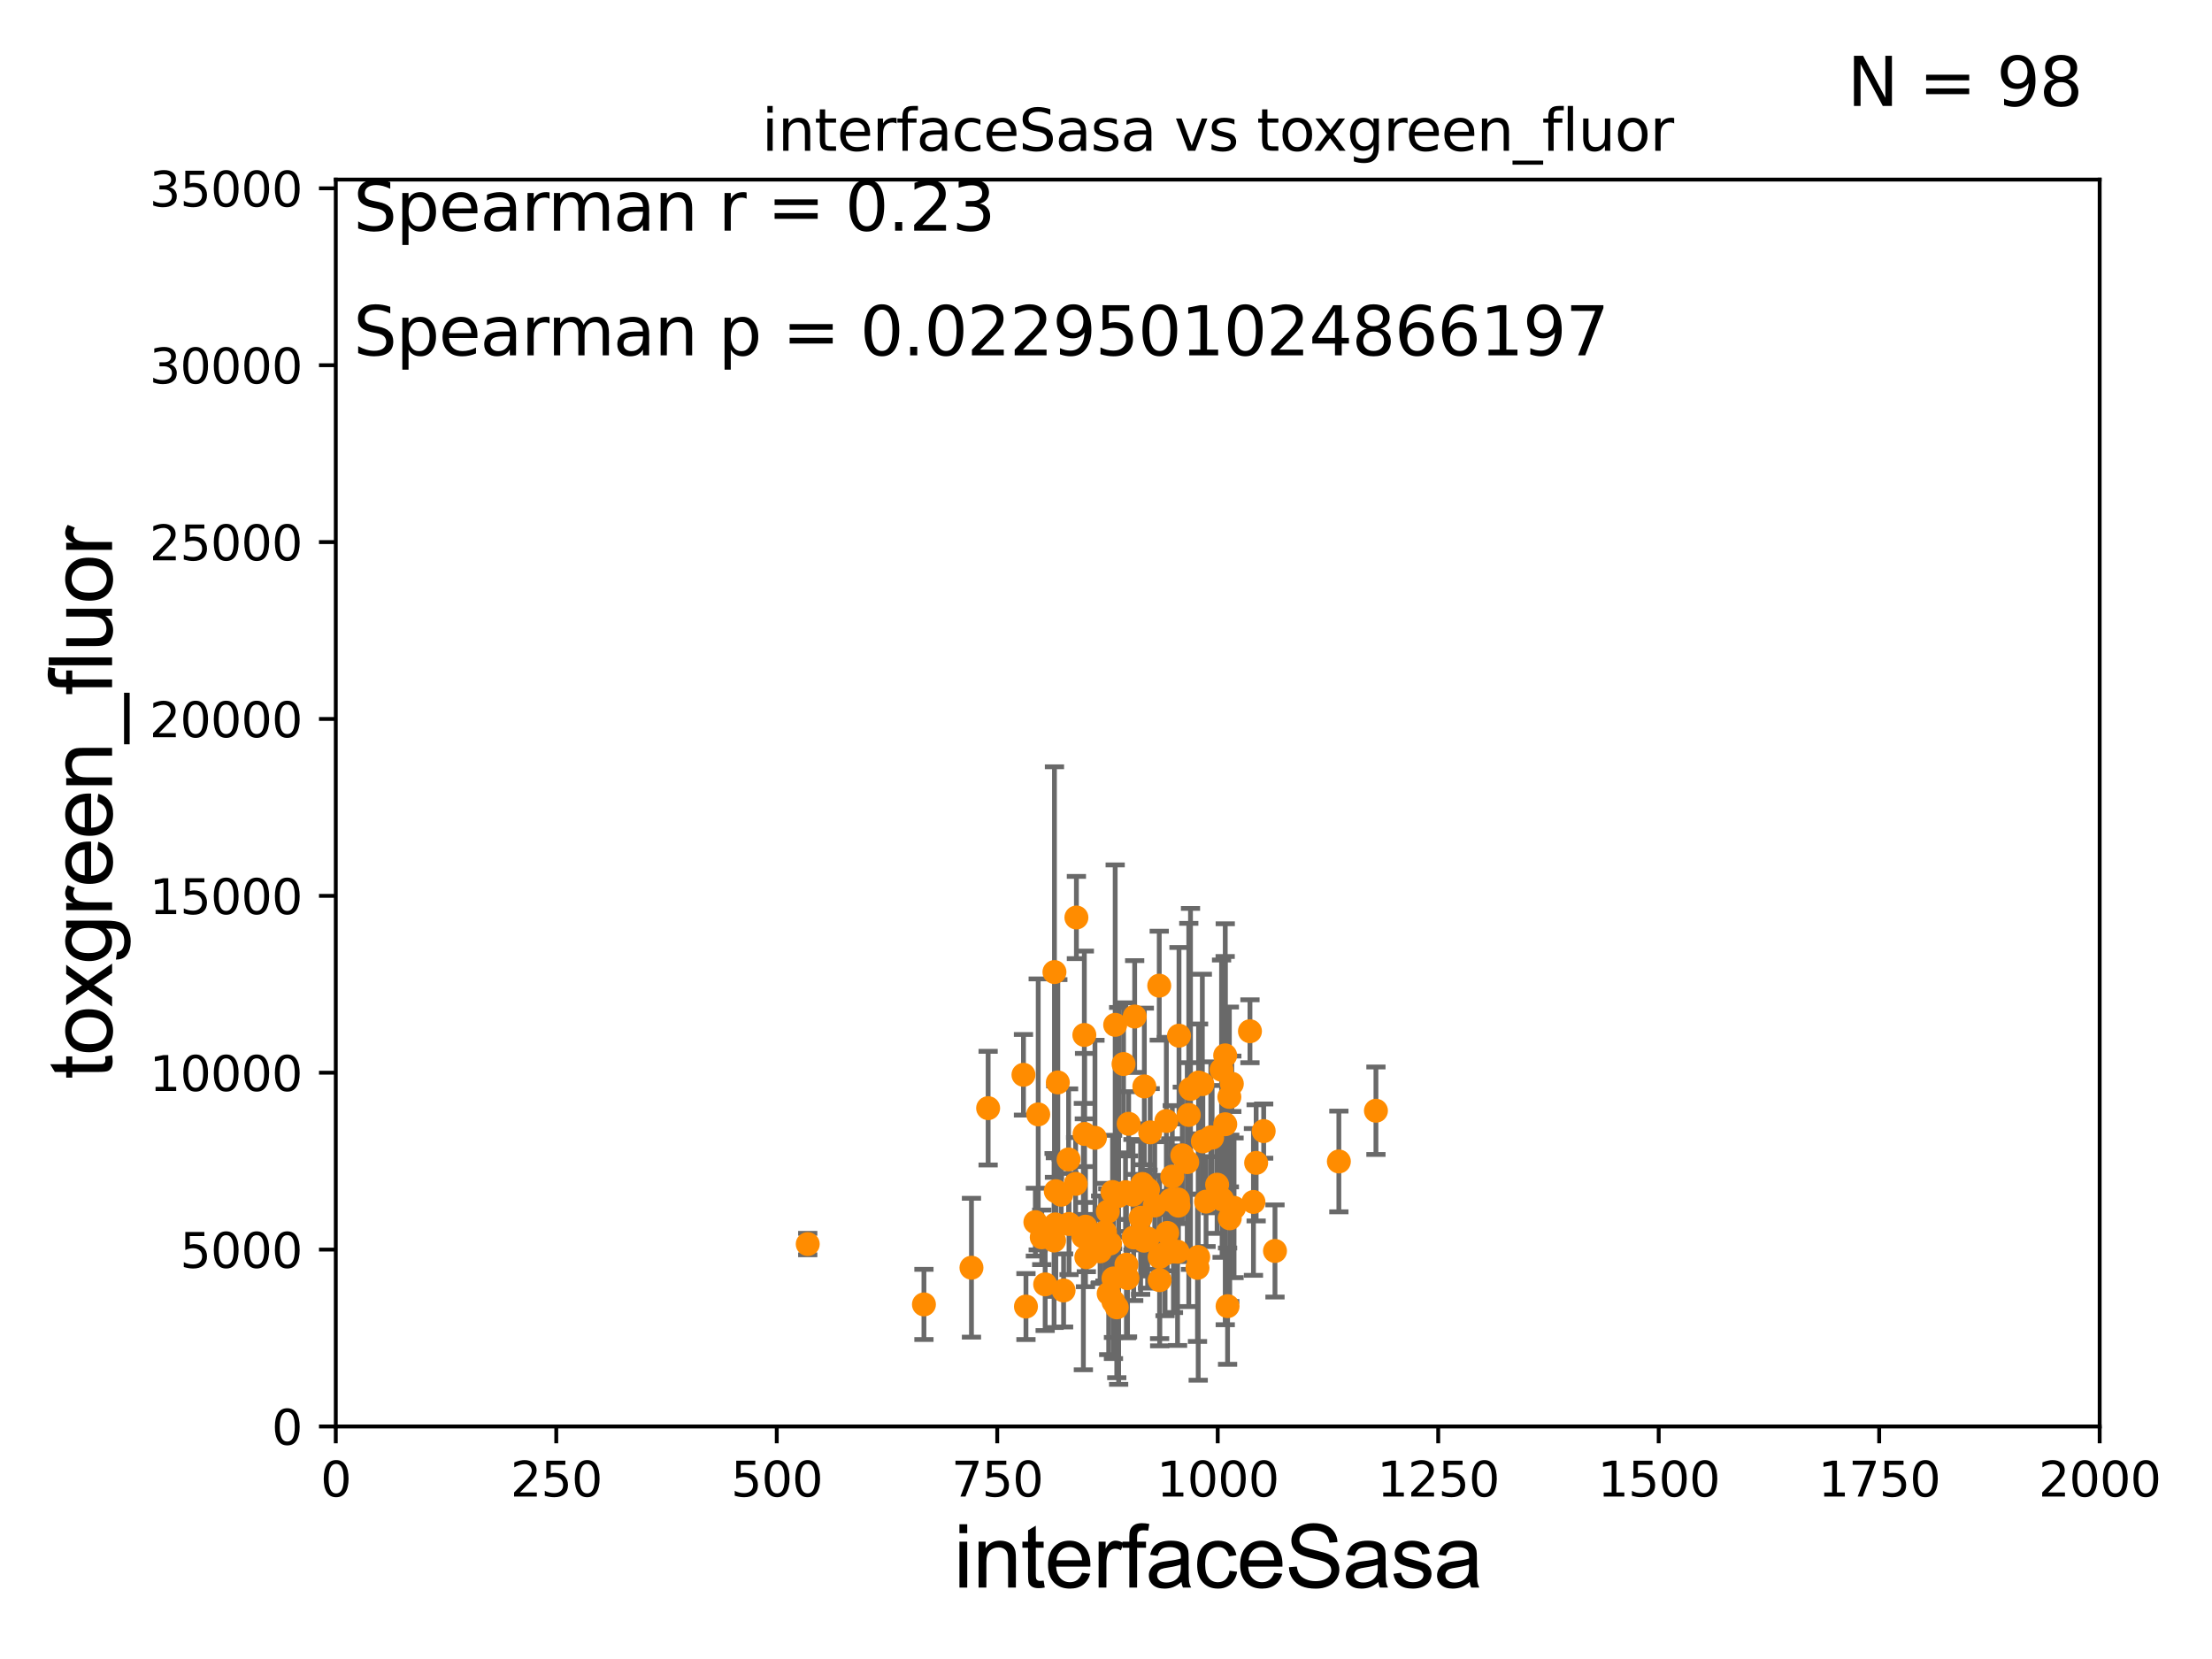 <?xml version="1.0" encoding="utf-8" standalone="no"?>
<!DOCTYPE svg PUBLIC "-//W3C//DTD SVG 1.1//EN"
  "http://www.w3.org/Graphics/SVG/1.1/DTD/svg11.dtd">
<svg xmlns:xlink="http://www.w3.org/1999/xlink" width="460.8pt" height="345.6pt" viewBox="0 0 460.8 345.6" xmlns="http://www.w3.org/2000/svg" version="1.1">
 <defs>
  <style type="text/css">*{stroke-linejoin: round; stroke-linecap: butt}</style>
 </defs>
 <g id="figure_1">
  <g id="patch_1">
   <path d="M 0 345.6 
L 460.8 345.6 
L 460.8 0 
L 0 0 
z
" style="fill: #ffffff"/>
  </g>
  <g id="axes_1">
   <g id="patch_2">
    <path d="M 69.95 297.16 
L 437.4 297.16 
L 437.4 37.411 
L 69.95 37.411 
z
" style="fill: #ffffff"/>
   </g>
   <g id="PathCollection_1">
    <defs>
     <path id="m47f6ab2c77" d="M 0 1.118 
C 0.297 1.118 0.581 1 0.791 0.791 
C 1 0.581 1.118 0.297 1.118 0 
C 1.118 -0.297 1 -0.581 0.791 -0.791 
C 0.581 -1 0.297 -1.118 0 -1.118 
C -0.297 -1.118 -0.581 -1 -0.791 -0.791 
C -1 -0.581 -1.118 -0.297 -1.118 0 
C -1.118 0.297 -1 0.581 -0.791 0.791 
C -0.581 1 -0.297 1.118 0 1.118 
z
" style="stroke: #ff8c00"/>
    </defs>
    <g clip-path="url(#pf38fc701ff)">
     <use xlink:href="#m47f6ab2c77" x="230.961" y="269.472" style="fill: #ff8c00; stroke: #ff8c00"/>
     <use xlink:href="#m47f6ab2c77" x="254.474" y="222.851" style="fill: #ff8c00; stroke: #ff8c00"/>
     <use xlink:href="#m47f6ab2c77" x="239.15" y="247.821" style="fill: #ff8c00; stroke: #ff8c00"/>
     <use xlink:href="#m47f6ab2c77" x="255.242" y="234.2" style="fill: #ff8c00; stroke: #ff8c00"/>
     <use xlink:href="#m47f6ab2c77" x="232.313" y="213.495" style="fill: #ff8c00; stroke: #ff8c00"/>
     <use xlink:href="#m47f6ab2c77" x="241.492" y="205.333" style="fill: #ff8c00; stroke: #ff8c00"/>
     <use xlink:href="#m47f6ab2c77" x="252.235" y="236.923" style="fill: #ff8c00; stroke: #ff8c00"/>
     <use xlink:href="#m47f6ab2c77" x="253.548" y="246.792" style="fill: #ff8c00; stroke: #ff8c00"/>
     <use xlink:href="#m47f6ab2c77" x="219.936" y="248.142" style="fill: #ff8c00; stroke: #ff8c00"/>
     <use xlink:href="#m47f6ab2c77" x="242.975" y="233.529" style="fill: #ff8c00; stroke: #ff8c00"/>
     <use xlink:href="#m47f6ab2c77" x="237.614" y="253.678" style="fill: #ff8c00; stroke: #ff8c00"/>
     <use xlink:href="#m47f6ab2c77" x="225.936" y="236.223" style="fill: #ff8c00; stroke: #ff8c00"/>
     <use xlink:href="#m47f6ab2c77" x="249.459" y="264.12" style="fill: #ff8c00; stroke: #ff8c00"/>
     <use xlink:href="#m47f6ab2c77" x="226.124" y="255.538" style="fill: #ff8c00; stroke: #ff8c00"/>
     <use xlink:href="#m47f6ab2c77" x="245.398" y="249.862" style="fill: #ff8c00; stroke: #ff8c00"/>
     <use xlink:href="#m47f6ab2c77" x="245.306" y="260.756" style="fill: #ff8c00; stroke: #ff8c00"/>
     <use xlink:href="#m47f6ab2c77" x="257.076" y="251.611" style="fill: #ff8c00; stroke: #ff8c00"/>
     <use xlink:href="#m47f6ab2c77" x="242.701" y="261.146" style="fill: #ff8c00; stroke: #ff8c00"/>
     <use xlink:href="#m47f6ab2c77" x="229.172" y="260.679" style="fill: #ff8c00; stroke: #ff8c00"/>
     <use xlink:href="#m47f6ab2c77" x="205.846" y="230.849" style="fill: #ff8c00; stroke: #ff8c00"/>
     <use xlink:href="#m47f6ab2c77" x="234.053" y="221.659" style="fill: #ff8c00; stroke: #ff8c00"/>
     <use xlink:href="#m47f6ab2c77" x="219.662" y="202.496" style="fill: #ff8c00; stroke: #ff8c00"/>
     <use xlink:href="#m47f6ab2c77" x="240.553" y="251.131" style="fill: #ff8c00; stroke: #ff8c00"/>
     <use xlink:href="#m47f6ab2c77" x="213.726" y="272.179" style="fill: #ff8c00; stroke: #ff8c00"/>
     <use xlink:href="#m47f6ab2c77" x="256.611" y="225.769" style="fill: #ff8c00; stroke: #ff8c00"/>
     <use xlink:href="#m47f6ab2c77" x="229.286" y="258.198" style="fill: #ff8c00; stroke: #ff8c00"/>
     <use xlink:href="#m47f6ab2c77" x="217.727" y="267.558" style="fill: #ff8c00; stroke: #ff8c00"/>
     <use xlink:href="#m47f6ab2c77" x="192.473" y="271.733" style="fill: #ff8c00; stroke: #ff8c00"/>
     <use xlink:href="#m47f6ab2c77" x="239.605" y="235.889" style="fill: #ff8c00; stroke: #ff8c00"/>
     <use xlink:href="#m47f6ab2c77" x="221.064" y="248.887" style="fill: #ff8c00; stroke: #ff8c00"/>
     <use xlink:href="#m47f6ab2c77" x="251.244" y="250.317" style="fill: #ff8c00; stroke: #ff8c00"/>
     <use xlink:href="#m47f6ab2c77" x="230.186" y="256.681" style="fill: #ff8c00; stroke: #ff8c00"/>
     <use xlink:href="#m47f6ab2c77" x="241.566" y="261.859" style="fill: #ff8c00; stroke: #ff8c00"/>
     <use xlink:href="#m47f6ab2c77" x="231.955" y="271.177" style="fill: #ff8c00; stroke: #ff8c00"/>
     <use xlink:href="#m47f6ab2c77" x="249.609" y="261.854" style="fill: #ff8c00; stroke: #ff8c00"/>
     <use xlink:href="#m47f6ab2c77" x="234.656" y="263.45" style="fill: #ff8c00; stroke: #ff8c00"/>
     <use xlink:href="#m47f6ab2c77" x="231.769" y="248.322" style="fill: #ff8c00; stroke: #ff8c00"/>
     <use xlink:href="#m47f6ab2c77" x="243.16" y="256.842" style="fill: #ff8c00; stroke: #ff8c00"/>
     <use xlink:href="#m47f6ab2c77" x="245.486" y="251.161" style="fill: #ff8c00; stroke: #ff8c00"/>
     <use xlink:href="#m47f6ab2c77" x="236.374" y="211.764" style="fill: #ff8c00; stroke: #ff8c00"/>
     <use xlink:href="#m47f6ab2c77" x="261.118" y="250.386" style="fill: #ff8c00; stroke: #ff8c00"/>
     <use xlink:href="#m47f6ab2c77" x="243.884" y="250.006" style="fill: #ff8c00; stroke: #ff8c00"/>
     <use xlink:href="#m47f6ab2c77" x="286.633" y="231.383" style="fill: #ff8c00; stroke: #ff8c00"/>
     <use xlink:href="#m47f6ab2c77" x="252.508" y="236.99" style="fill: #ff8c00; stroke: #ff8c00"/>
     <use xlink:href="#m47f6ab2c77" x="260.39" y="214.828" style="fill: #ff8c00; stroke: #ff8c00"/>
     <use xlink:href="#m47f6ab2c77" x="225.888" y="215.601" style="fill: #ff8c00; stroke: #ff8c00"/>
     <use xlink:href="#m47f6ab2c77" x="234.467" y="248.354" style="fill: #ff8c00; stroke: #ff8c00"/>
     <use xlink:href="#m47f6ab2c77" x="256.098" y="228.516" style="fill: #ff8c00; stroke: #ff8c00"/>
     <use xlink:href="#m47f6ab2c77" x="215.688" y="254.592" style="fill: #ff8c00; stroke: #ff8c00"/>
     <use xlink:href="#m47f6ab2c77" x="263.247" y="235.629" style="fill: #ff8c00; stroke: #ff8c00"/>
     <use xlink:href="#m47f6ab2c77" x="250.469" y="225.845" style="fill: #ff8c00; stroke: #ff8c00"/>
     <use xlink:href="#m47f6ab2c77" x="255.727" y="272.098" style="fill: #ff8c00; stroke: #ff8c00"/>
     <use xlink:href="#m47f6ab2c77" x="238.321" y="258.457" style="fill: #ff8c00; stroke: #ff8c00"/>
     <use xlink:href="#m47f6ab2c77" x="249.681" y="225.511" style="fill: #ff8c00; stroke: #ff8c00"/>
     <use xlink:href="#m47f6ab2c77" x="247.325" y="242.094" style="fill: #ff8c00; stroke: #ff8c00"/>
     <use xlink:href="#m47f6ab2c77" x="221.567" y="268.824" style="fill: #ff8c00; stroke: #ff8c00"/>
     <use xlink:href="#m47f6ab2c77" x="248.003" y="226.84" style="fill: #ff8c00; stroke: #ff8c00"/>
     <use xlink:href="#m47f6ab2c77" x="236.023" y="248.882" style="fill: #ff8c00; stroke: #ff8c00"/>
     <use xlink:href="#m47f6ab2c77" x="226.304" y="261.901" style="fill: #ff8c00; stroke: #ff8c00"/>
     <use xlink:href="#m47f6ab2c77" x="202.373" y="264.086" style="fill: #ff8c00; stroke: #ff8c00"/>
     <use xlink:href="#m47f6ab2c77" x="241.582" y="266.676" style="fill: #ff8c00; stroke: #ff8c00"/>
     <use xlink:href="#m47f6ab2c77" x="261.678" y="242.248" style="fill: #ff8c00; stroke: #ff8c00"/>
     <use xlink:href="#m47f6ab2c77" x="217.016" y="257.759" style="fill: #ff8c00; stroke: #ff8c00"/>
     <use xlink:href="#m47f6ab2c77" x="219.853" y="255.063" style="fill: #ff8c00; stroke: #ff8c00"/>
     <use xlink:href="#m47f6ab2c77" x="224.235" y="191.134" style="fill: #ff8c00; stroke: #ff8c00"/>
     <use xlink:href="#m47f6ab2c77" x="213.208" y="223.899" style="fill: #ff8c00; stroke: #ff8c00"/>
     <use xlink:href="#m47f6ab2c77" x="247.645" y="232.266" style="fill: #ff8c00; stroke: #ff8c00"/>
     <use xlink:href="#m47f6ab2c77" x="222.605" y="241.531" style="fill: #ff8c00; stroke: #ff8c00"/>
     <use xlink:href="#m47f6ab2c77" x="255.227" y="219.854" style="fill: #ff8c00; stroke: #ff8c00"/>
     <use xlink:href="#m47f6ab2c77" x="232.644" y="272.345" style="fill: #ff8c00; stroke: #ff8c00"/>
     <use xlink:href="#m47f6ab2c77" x="226.175" y="256.539" style="fill: #ff8c00; stroke: #ff8c00"/>
     <use xlink:href="#m47f6ab2c77" x="234.88" y="266.262" style="fill: #ff8c00; stroke: #ff8c00"/>
     <use xlink:href="#m47f6ab2c77" x="224.073" y="246.623" style="fill: #ff8c00; stroke: #ff8c00"/>
     <use xlink:href="#m47f6ab2c77" x="239.074" y="257.985" style="fill: #ff8c00; stroke: #ff8c00"/>
     <use xlink:href="#m47f6ab2c77" x="222.699" y="254.981" style="fill: #ff8c00; stroke: #ff8c00"/>
     <use xlink:href="#m47f6ab2c77" x="225.686" y="257.602" style="fill: #ff8c00; stroke: #ff8c00"/>
     <use xlink:href="#m47f6ab2c77" x="230.783" y="252.383" style="fill: #ff8c00; stroke: #ff8c00"/>
     <use xlink:href="#m47f6ab2c77" x="233.033" y="249.127" style="fill: #ff8c00; stroke: #ff8c00"/>
     <use xlink:href="#m47f6ab2c77" x="254.584" y="249.864" style="fill: #ff8c00; stroke: #ff8c00"/>
     <use xlink:href="#m47f6ab2c77" x="246.297" y="240.679" style="fill: #ff8c00; stroke: #ff8c00"/>
     <use xlink:href="#m47f6ab2c77" x="168.267" y="259.164" style="fill: #ff8c00; stroke: #ff8c00"/>
     <use xlink:href="#m47f6ab2c77" x="219.585" y="258.424" style="fill: #ff8c00; stroke: #ff8c00"/>
     <use xlink:href="#m47f6ab2c77" x="250.576" y="237.771" style="fill: #ff8c00; stroke: #ff8c00"/>
     <use xlink:href="#m47f6ab2c77" x="235.121" y="234.109" style="fill: #ff8c00; stroke: #ff8c00"/>
     <use xlink:href="#m47f6ab2c77" x="236.172" y="257.788" style="fill: #ff8c00; stroke: #ff8c00"/>
     <use xlink:href="#m47f6ab2c77" x="256.179" y="253.797" style="fill: #ff8c00; stroke: #ff8c00"/>
     <use xlink:href="#m47f6ab2c77" x="216.278" y="232.152" style="fill: #ff8c00; stroke: #ff8c00"/>
     <use xlink:href="#m47f6ab2c77" x="231.24" y="259.046" style="fill: #ff8c00; stroke: #ff8c00"/>
     <use xlink:href="#m47f6ab2c77" x="278.91" y="241.954" style="fill: #ff8c00; stroke: #ff8c00"/>
     <use xlink:href="#m47f6ab2c77" x="238.387" y="226.326" style="fill: #ff8c00; stroke: #ff8c00"/>
     <use xlink:href="#m47f6ab2c77" x="228.099" y="237.021" style="fill: #ff8c00; stroke: #ff8c00"/>
     <use xlink:href="#m47f6ab2c77" x="244.45" y="260.709" style="fill: #ff8c00; stroke: #ff8c00"/>
     <use xlink:href="#m47f6ab2c77" x="265.604" y="260.596" style="fill: #ff8c00; stroke: #ff8c00"/>
     <use xlink:href="#m47f6ab2c77" x="231.953" y="266.327" style="fill: #ff8c00; stroke: #ff8c00"/>
     <use xlink:href="#m47f6ab2c77" x="220.367" y="225.489" style="fill: #ff8c00; stroke: #ff8c00"/>
     <use xlink:href="#m47f6ab2c77" x="245.608" y="215.756" style="fill: #ff8c00; stroke: #ff8c00"/>
     <use xlink:href="#m47f6ab2c77" x="244.209" y="245.101" style="fill: #ff8c00; stroke: #ff8c00"/>
     <use xlink:href="#m47f6ab2c77" x="237.972" y="246.646" style="fill: #ff8c00; stroke: #ff8c00"/>
    </g>
   </g>
   <g id="matplotlib.axis_1">
    <g id="xtick_1">
     <g id="line2d_1">
      <defs>
       <path id="mbdb713759c" d="M 0 0 
L 0 3.5 
" style="stroke: #000000; stroke-width: 0.8"/>
      </defs>
      <g>
       <use xlink:href="#mbdb713759c" x="69.95" y="297.16" style="stroke: #000000; stroke-width: 0.8"/>
      </g>
     </g>
     <g id="text_1">
      <!-- 0 -->
      <g transform="translate(66.769 311.758)scale(0.1 -0.1)">
       <defs>
        <path id="DejaVuSans-30" d="M 2034 4250 
Q 1547 4250 1301 3770 
Q 1056 3291 1056 2328 
Q 1056 1369 1301 889 
Q 1547 409 2034 409 
Q 2525 409 2770 889 
Q 3016 1369 3016 2328 
Q 3016 3291 2770 3770 
Q 2525 4250 2034 4250 
z
M 2034 4750 
Q 2819 4750 3233 4129 
Q 3647 3509 3647 2328 
Q 3647 1150 3233 529 
Q 2819 -91 2034 -91 
Q 1250 -91 836 529 
Q 422 1150 422 2328 
Q 422 3509 836 4129 
Q 1250 4750 2034 4750 
z
" transform="scale(0.016)"/>
       </defs>
       <use xlink:href="#DejaVuSans-30"/>
      </g>
     </g>
    </g>
    <g id="xtick_2">
     <g id="line2d_2">
      <g>
       <use xlink:href="#mbdb713759c" x="115.881" y="297.16" style="stroke: #000000; stroke-width: 0.8"/>
      </g>
     </g>
     <g id="text_2">
      <!-- 250 -->
      <g transform="translate(106.338 311.758)scale(0.1 -0.1)">
       <defs>
        <path id="DejaVuSans-32" d="M 1228 531 
L 3431 531 
L 3431 0 
L 469 0 
L 469 531 
Q 828 903 1448 1529 
Q 2069 2156 2228 2338 
Q 2531 2678 2651 2914 
Q 2772 3150 2772 3378 
Q 2772 3750 2511 3984 
Q 2250 4219 1831 4219 
Q 1534 4219 1204 4116 
Q 875 4013 500 3803 
L 500 4441 
Q 881 4594 1212 4672 
Q 1544 4750 1819 4750 
Q 2544 4750 2975 4387 
Q 3406 4025 3406 3419 
Q 3406 3131 3298 2873 
Q 3191 2616 2906 2266 
Q 2828 2175 2409 1742 
Q 1991 1309 1228 531 
z
" transform="scale(0.016)"/>
        <path id="DejaVuSans-35" d="M 691 4666 
L 3169 4666 
L 3169 4134 
L 1269 4134 
L 1269 2991 
Q 1406 3038 1543 3061 
Q 1681 3084 1819 3084 
Q 2600 3084 3056 2656 
Q 3513 2228 3513 1497 
Q 3513 744 3044 326 
Q 2575 -91 1722 -91 
Q 1428 -91 1123 -41 
Q 819 9 494 109 
L 494 744 
Q 775 591 1075 516 
Q 1375 441 1709 441 
Q 2250 441 2565 725 
Q 2881 1009 2881 1497 
Q 2881 1984 2565 2268 
Q 2250 2553 1709 2553 
Q 1456 2553 1204 2497 
Q 953 2441 691 2322 
L 691 4666 
z
" transform="scale(0.016)"/>
       </defs>
       <use xlink:href="#DejaVuSans-32"/>
       <use xlink:href="#DejaVuSans-35" x="63.623"/>
       <use xlink:href="#DejaVuSans-30" x="127.246"/>
      </g>
     </g>
    </g>
    <g id="xtick_3">
     <g id="line2d_3">
      <g>
       <use xlink:href="#mbdb713759c" x="161.812" y="297.16" style="stroke: #000000; stroke-width: 0.8"/>
      </g>
     </g>
     <g id="text_3">
      <!-- 500 -->
      <g transform="translate(152.269 311.758)scale(0.1 -0.1)">
       <use xlink:href="#DejaVuSans-35"/>
       <use xlink:href="#DejaVuSans-30" x="63.623"/>
       <use xlink:href="#DejaVuSans-30" x="127.246"/>
      </g>
     </g>
    </g>
    <g id="xtick_4">
     <g id="line2d_4">
      <g>
       <use xlink:href="#mbdb713759c" x="207.744" y="297.16" style="stroke: #000000; stroke-width: 0.8"/>
      </g>
     </g>
     <g id="text_4">
      <!-- 750 -->
      <g transform="translate(198.2 311.758)scale(0.1 -0.1)">
       <defs>
        <path id="DejaVuSans-37" d="M 525 4666 
L 3525 4666 
L 3525 4397 
L 1831 0 
L 1172 0 
L 2766 4134 
L 525 4134 
L 525 4666 
z
" transform="scale(0.016)"/>
       </defs>
       <use xlink:href="#DejaVuSans-37"/>
       <use xlink:href="#DejaVuSans-35" x="63.623"/>
       <use xlink:href="#DejaVuSans-30" x="127.246"/>
      </g>
     </g>
    </g>
    <g id="xtick_5">
     <g id="line2d_5">
      <g>
       <use xlink:href="#mbdb713759c" x="253.675" y="297.16" style="stroke: #000000; stroke-width: 0.8"/>
      </g>
     </g>
     <g id="text_5">
      <!-- 1000 -->
      <g transform="translate(240.95 311.758)scale(0.1 -0.1)">
       <defs>
        <path id="DejaVuSans-31" d="M 794 531 
L 1825 531 
L 1825 4091 
L 703 3866 
L 703 4441 
L 1819 4666 
L 2450 4666 
L 2450 531 
L 3481 531 
L 3481 0 
L 794 0 
L 794 531 
z
" transform="scale(0.016)"/>
       </defs>
       <use xlink:href="#DejaVuSans-31"/>
       <use xlink:href="#DejaVuSans-30" x="63.623"/>
       <use xlink:href="#DejaVuSans-30" x="127.246"/>
       <use xlink:href="#DejaVuSans-30" x="190.869"/>
      </g>
     </g>
    </g>
    <g id="xtick_6">
     <g id="line2d_6">
      <g>
       <use xlink:href="#mbdb713759c" x="299.606" y="297.16" style="stroke: #000000; stroke-width: 0.8"/>
      </g>
     </g>
     <g id="text_6">
      <!-- 1250 -->
      <g transform="translate(286.881 311.758)scale(0.1 -0.1)">
       <use xlink:href="#DejaVuSans-31"/>
       <use xlink:href="#DejaVuSans-32" x="63.623"/>
       <use xlink:href="#DejaVuSans-35" x="127.246"/>
       <use xlink:href="#DejaVuSans-30" x="190.869"/>
      </g>
     </g>
    </g>
    <g id="xtick_7">
     <g id="line2d_7">
      <g>
       <use xlink:href="#mbdb713759c" x="345.538" y="297.16" style="stroke: #000000; stroke-width: 0.8"/>
      </g>
     </g>
     <g id="text_7">
      <!-- 1500 -->
      <g transform="translate(332.812 311.758)scale(0.1 -0.1)">
       <use xlink:href="#DejaVuSans-31"/>
       <use xlink:href="#DejaVuSans-35" x="63.623"/>
       <use xlink:href="#DejaVuSans-30" x="127.246"/>
       <use xlink:href="#DejaVuSans-30" x="190.869"/>
      </g>
     </g>
    </g>
    <g id="xtick_8">
     <g id="line2d_8">
      <g>
       <use xlink:href="#mbdb713759c" x="391.469" y="297.16" style="stroke: #000000; stroke-width: 0.8"/>
      </g>
     </g>
     <g id="text_8">
      <!-- 1750 -->
      <g transform="translate(378.744 311.758)scale(0.1 -0.1)">
       <use xlink:href="#DejaVuSans-31"/>
       <use xlink:href="#DejaVuSans-37" x="63.623"/>
       <use xlink:href="#DejaVuSans-35" x="127.246"/>
       <use xlink:href="#DejaVuSans-30" x="190.869"/>
      </g>
     </g>
    </g>
    <g id="xtick_9">
     <g id="line2d_9">
      <g>
       <use xlink:href="#mbdb713759c" x="437.4" y="297.16" style="stroke: #000000; stroke-width: 0.8"/>
      </g>
     </g>
     <g id="text_9">
      <!-- 2000 -->
      <g transform="translate(424.675 311.758)scale(0.1 -0.1)">
       <use xlink:href="#DejaVuSans-32"/>
       <use xlink:href="#DejaVuSans-30" x="63.623"/>
       <use xlink:href="#DejaVuSans-30" x="127.246"/>
       <use xlink:href="#DejaVuSans-30" x="190.869"/>
      </g>
     </g>
    </g>
    <g id="text_10">
     <!-- interfaceSasa -->
     <g transform="translate(198.646 330.722)scale(0.18 -0.18)">
      <defs>
       <path id="ArialMT-69" d="M 425 3934 
L 425 4581 
L 988 4581 
L 988 3934 
L 425 3934 
z
M 425 0 
L 425 3319 
L 988 3319 
L 988 0 
L 425 0 
z
" transform="scale(0.016)"/>
       <path id="ArialMT-6e" d="M 422 0 
L 422 3319 
L 928 3319 
L 928 2847 
Q 1294 3394 1984 3394 
Q 2284 3394 2536 3286 
Q 2788 3178 2913 3003 
Q 3038 2828 3088 2588 
Q 3119 2431 3119 2041 
L 3119 0 
L 2556 0 
L 2556 2019 
Q 2556 2363 2490 2533 
Q 2425 2703 2258 2804 
Q 2091 2906 1866 2906 
Q 1506 2906 1245 2678 
Q 984 2450 984 1813 
L 984 0 
L 422 0 
z
" transform="scale(0.016)"/>
       <path id="ArialMT-74" d="M 1650 503 
L 1731 6 
Q 1494 -44 1306 -44 
Q 1000 -44 831 53 
Q 663 150 594 308 
Q 525 466 525 972 
L 525 2881 
L 113 2881 
L 113 3319 
L 525 3319 
L 525 4141 
L 1084 4478 
L 1084 3319 
L 1650 3319 
L 1650 2881 
L 1084 2881 
L 1084 941 
Q 1084 700 1114 631 
Q 1144 563 1211 522 
Q 1278 481 1403 481 
Q 1497 481 1650 503 
z
" transform="scale(0.016)"/>
       <path id="ArialMT-65" d="M 2694 1069 
L 3275 997 
Q 3138 488 2766 206 
Q 2394 -75 1816 -75 
Q 1088 -75 661 373 
Q 234 822 234 1631 
Q 234 2469 665 2931 
Q 1097 3394 1784 3394 
Q 2450 3394 2872 2941 
Q 3294 2488 3294 1666 
Q 3294 1616 3291 1516 
L 816 1516 
Q 847 969 1125 678 
Q 1403 388 1819 388 
Q 2128 388 2347 550 
Q 2566 713 2694 1069 
z
M 847 1978 
L 2700 1978 
Q 2663 2397 2488 2606 
Q 2219 2931 1791 2931 
Q 1403 2931 1139 2672 
Q 875 2413 847 1978 
z
" transform="scale(0.016)"/>
       <path id="ArialMT-72" d="M 416 0 
L 416 3319 
L 922 3319 
L 922 2816 
Q 1116 3169 1280 3281 
Q 1444 3394 1641 3394 
Q 1925 3394 2219 3213 
L 2025 2691 
Q 1819 2813 1613 2813 
Q 1428 2813 1281 2702 
Q 1134 2591 1072 2394 
Q 978 2094 978 1738 
L 978 0 
L 416 0 
z
" transform="scale(0.016)"/>
       <path id="ArialMT-66" d="M 556 0 
L 556 2881 
L 59 2881 
L 59 3319 
L 556 3319 
L 556 3672 
Q 556 4006 616 4169 
Q 697 4388 901 4523 
Q 1106 4659 1475 4659 
Q 1713 4659 2000 4603 
L 1916 4113 
Q 1741 4144 1584 4144 
Q 1328 4144 1222 4034 
Q 1116 3925 1116 3625 
L 1116 3319 
L 1763 3319 
L 1763 2881 
L 1116 2881 
L 1116 0 
L 556 0 
z
" transform="scale(0.016)"/>
       <path id="ArialMT-61" d="M 2588 409 
Q 2275 144 1986 34 
Q 1697 -75 1366 -75 
Q 819 -75 525 192 
Q 231 459 231 875 
Q 231 1119 342 1320 
Q 453 1522 633 1644 
Q 813 1766 1038 1828 
Q 1203 1872 1538 1913 
Q 2219 1994 2541 2106 
Q 2544 2222 2544 2253 
Q 2544 2597 2384 2738 
Q 2169 2928 1744 2928 
Q 1347 2928 1158 2789 
Q 969 2650 878 2297 
L 328 2372 
Q 403 2725 575 2942 
Q 747 3159 1072 3276 
Q 1397 3394 1825 3394 
Q 2250 3394 2515 3294 
Q 2781 3194 2906 3042 
Q 3031 2891 3081 2659 
Q 3109 2516 3109 2141 
L 3109 1391 
Q 3109 606 3145 398 
Q 3181 191 3288 0 
L 2700 0 
Q 2613 175 2588 409 
z
M 2541 1666 
Q 2234 1541 1622 1453 
Q 1275 1403 1131 1340 
Q 988 1278 909 1158 
Q 831 1038 831 891 
Q 831 666 1001 516 
Q 1172 366 1500 366 
Q 1825 366 2078 508 
Q 2331 650 2450 897 
Q 2541 1088 2541 1459 
L 2541 1666 
z
" transform="scale(0.016)"/>
       <path id="ArialMT-63" d="M 2588 1216 
L 3141 1144 
Q 3050 572 2676 248 
Q 2303 -75 1759 -75 
Q 1078 -75 664 370 
Q 250 816 250 1647 
Q 250 2184 428 2587 
Q 606 2991 970 3192 
Q 1334 3394 1763 3394 
Q 2303 3394 2647 3120 
Q 2991 2847 3088 2344 
L 2541 2259 
Q 2463 2594 2264 2762 
Q 2066 2931 1784 2931 
Q 1359 2931 1093 2626 
Q 828 2322 828 1663 
Q 828 994 1084 691 
Q 1341 388 1753 388 
Q 2084 388 2306 591 
Q 2528 794 2588 1216 
z
" transform="scale(0.016)"/>
       <path id="ArialMT-53" d="M 288 1472 
L 859 1522 
Q 900 1178 1048 958 
Q 1197 738 1509 602 
Q 1822 466 2213 466 
Q 2559 466 2825 569 
Q 3091 672 3220 851 
Q 3350 1031 3350 1244 
Q 3350 1459 3225 1620 
Q 3100 1781 2813 1891 
Q 2628 1963 1997 2114 
Q 1366 2266 1113 2400 
Q 784 2572 623 2826 
Q 463 3081 463 3397 
Q 463 3744 659 4045 
Q 856 4347 1234 4503 
Q 1613 4659 2075 4659 
Q 2584 4659 2973 4495 
Q 3363 4331 3572 4012 
Q 3781 3694 3797 3291 
L 3216 3247 
Q 3169 3681 2898 3903 
Q 2628 4125 2100 4125 
Q 1550 4125 1298 3923 
Q 1047 3722 1047 3438 
Q 1047 3191 1225 3031 
Q 1400 2872 2139 2705 
Q 2878 2538 3153 2413 
Q 3553 2228 3743 1945 
Q 3934 1663 3934 1294 
Q 3934 928 3725 604 
Q 3516 281 3123 101 
Q 2731 -78 2241 -78 
Q 1619 -78 1198 103 
Q 778 284 539 648 
Q 300 1013 288 1472 
z
" transform="scale(0.016)"/>
       <path id="ArialMT-73" d="M 197 991 
L 753 1078 
Q 800 744 1014 566 
Q 1228 388 1613 388 
Q 2000 388 2187 545 
Q 2375 703 2375 916 
Q 2375 1106 2209 1216 
Q 2094 1291 1634 1406 
Q 1016 1563 777 1677 
Q 538 1791 414 1992 
Q 291 2194 291 2438 
Q 291 2659 392 2848 
Q 494 3038 669 3163 
Q 800 3259 1026 3326 
Q 1253 3394 1513 3394 
Q 1903 3394 2198 3281 
Q 2494 3169 2634 2976 
Q 2775 2784 2828 2463 
L 2278 2388 
Q 2241 2644 2061 2787 
Q 1881 2931 1553 2931 
Q 1166 2931 1000 2803 
Q 834 2675 834 2503 
Q 834 2394 903 2306 
Q 972 2216 1119 2156 
Q 1203 2125 1616 2013 
Q 2213 1853 2448 1751 
Q 2684 1650 2818 1456 
Q 2953 1263 2953 975 
Q 2953 694 2789 445 
Q 2625 197 2315 61 
Q 2006 -75 1616 -75 
Q 969 -75 630 194 
Q 291 463 197 991 
z
" transform="scale(0.016)"/>
      </defs>
      <use xlink:href="#ArialMT-69"/>
      <use xlink:href="#ArialMT-6e" x="22.217"/>
      <use xlink:href="#ArialMT-74" x="77.832"/>
      <use xlink:href="#ArialMT-65" x="105.615"/>
      <use xlink:href="#ArialMT-72" x="161.23"/>
      <use xlink:href="#ArialMT-66" x="194.531"/>
      <use xlink:href="#ArialMT-61" x="222.314"/>
      <use xlink:href="#ArialMT-63" x="277.93"/>
      <use xlink:href="#ArialMT-65" x="327.93"/>
      <use xlink:href="#ArialMT-53" x="383.545"/>
      <use xlink:href="#ArialMT-61" x="450.244"/>
      <use xlink:href="#ArialMT-73" x="505.859"/>
      <use xlink:href="#ArialMT-61" x="555.859"/>
     </g>
    </g>
   </g>
   <g id="matplotlib.axis_2">
    <g id="ytick_1">
     <g id="line2d_10">
      <defs>
       <path id="me9d5c01a46" d="M 0 0 
L -3.5 0 
" style="stroke: #000000; stroke-width: 0.8"/>
      </defs>
      <g>
       <use xlink:href="#me9d5c01a46" x="69.95" y="297.16" style="stroke: #000000; stroke-width: 0.8"/>
      </g>
     </g>
     <g id="text_11">
      <!-- 0 -->
      <g transform="translate(56.587 300.959)scale(0.1 -0.1)">
       <use xlink:href="#DejaVuSans-30"/>
      </g>
     </g>
    </g>
    <g id="ytick_2">
     <g id="line2d_11">
      <g>
       <use xlink:href="#me9d5c01a46" x="69.95" y="260.313" style="stroke: #000000; stroke-width: 0.8"/>
      </g>
     </g>
     <g id="text_12">
      <!-- 5000 -->
      <g transform="translate(37.5 264.112)scale(0.1 -0.1)">
       <use xlink:href="#DejaVuSans-35"/>
       <use xlink:href="#DejaVuSans-30" x="63.623"/>
       <use xlink:href="#DejaVuSans-30" x="127.246"/>
       <use xlink:href="#DejaVuSans-30" x="190.869"/>
      </g>
     </g>
    </g>
    <g id="ytick_3">
     <g id="line2d_12">
      <g>
       <use xlink:href="#me9d5c01a46" x="69.95" y="223.467" style="stroke: #000000; stroke-width: 0.8"/>
      </g>
     </g>
     <g id="text_13">
      <!-- 10000 -->
      <g transform="translate(31.137 227.266)scale(0.1 -0.1)">
       <use xlink:href="#DejaVuSans-31"/>
       <use xlink:href="#DejaVuSans-30" x="63.623"/>
       <use xlink:href="#DejaVuSans-30" x="127.246"/>
       <use xlink:href="#DejaVuSans-30" x="190.869"/>
       <use xlink:href="#DejaVuSans-30" x="254.492"/>
      </g>
     </g>
    </g>
    <g id="ytick_4">
     <g id="line2d_13">
      <g>
       <use xlink:href="#me9d5c01a46" x="69.95" y="186.62" style="stroke: #000000; stroke-width: 0.8"/>
      </g>
     </g>
     <g id="text_14">
      <!-- 15000 -->
      <g transform="translate(31.137 190.419)scale(0.1 -0.1)">
       <use xlink:href="#DejaVuSans-31"/>
       <use xlink:href="#DejaVuSans-35" x="63.623"/>
       <use xlink:href="#DejaVuSans-30" x="127.246"/>
       <use xlink:href="#DejaVuSans-30" x="190.869"/>
       <use xlink:href="#DejaVuSans-30" x="254.492"/>
      </g>
     </g>
    </g>
    <g id="ytick_5">
     <g id="line2d_14">
      <g>
       <use xlink:href="#me9d5c01a46" x="69.95" y="149.773" style="stroke: #000000; stroke-width: 0.8"/>
      </g>
     </g>
     <g id="text_15">
      <!-- 20000 -->
      <g transform="translate(31.137 153.572)scale(0.1 -0.1)">
       <use xlink:href="#DejaVuSans-32"/>
       <use xlink:href="#DejaVuSans-30" x="63.623"/>
       <use xlink:href="#DejaVuSans-30" x="127.246"/>
       <use xlink:href="#DejaVuSans-30" x="190.869"/>
       <use xlink:href="#DejaVuSans-30" x="254.492"/>
      </g>
     </g>
    </g>
    <g id="ytick_6">
     <g id="line2d_15">
      <g>
       <use xlink:href="#me9d5c01a46" x="69.95" y="112.926" style="stroke: #000000; stroke-width: 0.8"/>
      </g>
     </g>
     <g id="text_16">
      <!-- 25000 -->
      <g transform="translate(31.137 116.726)scale(0.1 -0.1)">
       <use xlink:href="#DejaVuSans-32"/>
       <use xlink:href="#DejaVuSans-35" x="63.623"/>
       <use xlink:href="#DejaVuSans-30" x="127.246"/>
       <use xlink:href="#DejaVuSans-30" x="190.869"/>
       <use xlink:href="#DejaVuSans-30" x="254.492"/>
      </g>
     </g>
    </g>
    <g id="ytick_7">
     <g id="line2d_16">
      <g>
       <use xlink:href="#me9d5c01a46" x="69.95" y="76.08" style="stroke: #000000; stroke-width: 0.8"/>
      </g>
     </g>
     <g id="text_17">
      <!-- 30000 -->
      <g transform="translate(31.137 79.879)scale(0.1 -0.1)">
       <defs>
        <path id="DejaVuSans-33" d="M 2597 2516 
Q 3050 2419 3304 2112 
Q 3559 1806 3559 1356 
Q 3559 666 3084 287 
Q 2609 -91 1734 -91 
Q 1441 -91 1130 -33 
Q 819 25 488 141 
L 488 750 
Q 750 597 1062 519 
Q 1375 441 1716 441 
Q 2309 441 2620 675 
Q 2931 909 2931 1356 
Q 2931 1769 2642 2001 
Q 2353 2234 1838 2234 
L 1294 2234 
L 1294 2753 
L 1863 2753 
Q 2328 2753 2575 2939 
Q 2822 3125 2822 3475 
Q 2822 3834 2567 4026 
Q 2313 4219 1838 4219 
Q 1578 4219 1281 4162 
Q 984 4106 628 3988 
L 628 4550 
Q 988 4650 1302 4700 
Q 1616 4750 1894 4750 
Q 2613 4750 3031 4423 
Q 3450 4097 3450 3541 
Q 3450 3153 3228 2886 
Q 3006 2619 2597 2516 
z
" transform="scale(0.016)"/>
       </defs>
       <use xlink:href="#DejaVuSans-33"/>
       <use xlink:href="#DejaVuSans-30" x="63.623"/>
       <use xlink:href="#DejaVuSans-30" x="127.246"/>
       <use xlink:href="#DejaVuSans-30" x="190.869"/>
       <use xlink:href="#DejaVuSans-30" x="254.492"/>
      </g>
     </g>
    </g>
    <g id="ytick_8">
     <g id="line2d_17">
      <g>
       <use xlink:href="#me9d5c01a46" x="69.95" y="39.233" style="stroke: #000000; stroke-width: 0.8"/>
      </g>
     </g>
     <g id="text_18">
      <!-- 35000 -->
      <g transform="translate(31.137 43.032)scale(0.1 -0.1)">
       <use xlink:href="#DejaVuSans-33"/>
       <use xlink:href="#DejaVuSans-35" x="63.623"/>
       <use xlink:href="#DejaVuSans-30" x="127.246"/>
       <use xlink:href="#DejaVuSans-30" x="190.869"/>
       <use xlink:href="#DejaVuSans-30" x="254.492"/>
      </g>
     </g>
    </g>
    <g id="text_19">
     <!-- toxgreen_fluor -->
     <g transform="translate(23.349 224.818)rotate(-90)scale(0.18 -0.18)">
      <defs>
       <path id="ArialMT-6f" d="M 213 1659 
Q 213 2581 725 3025 
Q 1153 3394 1769 3394 
Q 2453 3394 2887 2945 
Q 3322 2497 3322 1706 
Q 3322 1066 3130 698 
Q 2938 331 2570 128 
Q 2203 -75 1769 -75 
Q 1072 -75 642 372 
Q 213 819 213 1659 
z
M 791 1659 
Q 791 1022 1069 705 
Q 1347 388 1769 388 
Q 2188 388 2466 706 
Q 2744 1025 2744 1678 
Q 2744 2294 2464 2611 
Q 2184 2928 1769 2928 
Q 1347 2928 1069 2612 
Q 791 2297 791 1659 
z
" transform="scale(0.016)"/>
       <path id="ArialMT-78" d="M 47 0 
L 1259 1725 
L 138 3319 
L 841 3319 
L 1350 2541 
Q 1494 2319 1581 2169 
Q 1719 2375 1834 2534 
L 2394 3319 
L 3066 3319 
L 1919 1756 
L 3153 0 
L 2463 0 
L 1781 1031 
L 1600 1309 
L 728 0 
L 47 0 
z
" transform="scale(0.016)"/>
       <path id="ArialMT-67" d="M 319 -275 
L 866 -356 
Q 900 -609 1056 -725 
Q 1266 -881 1628 -881 
Q 2019 -881 2231 -725 
Q 2444 -569 2519 -288 
Q 2563 -116 2559 434 
Q 2191 0 1641 0 
Q 956 0 581 494 
Q 206 988 206 1678 
Q 206 2153 378 2554 
Q 550 2956 876 3175 
Q 1203 3394 1644 3394 
Q 2231 3394 2613 2919 
L 2613 3319 
L 3131 3319 
L 3131 450 
Q 3131 -325 2973 -648 
Q 2816 -972 2473 -1159 
Q 2131 -1347 1631 -1347 
Q 1038 -1347 672 -1080 
Q 306 -813 319 -275 
z
M 784 1719 
Q 784 1066 1043 766 
Q 1303 466 1694 466 
Q 2081 466 2343 764 
Q 2606 1063 2606 1700 
Q 2606 2309 2336 2618 
Q 2066 2928 1684 2928 
Q 1309 2928 1046 2623 
Q 784 2319 784 1719 
z
" transform="scale(0.016)"/>
       <path id="ArialMT-5f" d="M -97 -1272 
L -97 -866 
L 3631 -866 
L 3631 -1272 
L -97 -1272 
z
" transform="scale(0.016)"/>
       <path id="ArialMT-6c" d="M 409 0 
L 409 4581 
L 972 4581 
L 972 0 
L 409 0 
z
" transform="scale(0.016)"/>
       <path id="ArialMT-75" d="M 2597 0 
L 2597 488 
Q 2209 -75 1544 -75 
Q 1250 -75 995 37 
Q 741 150 617 320 
Q 494 491 444 738 
Q 409 903 409 1263 
L 409 3319 
L 972 3319 
L 972 1478 
Q 972 1038 1006 884 
Q 1059 663 1231 536 
Q 1403 409 1656 409 
Q 1909 409 2131 539 
Q 2353 669 2445 892 
Q 2538 1116 2538 1541 
L 2538 3319 
L 3100 3319 
L 3100 0 
L 2597 0 
z
" transform="scale(0.016)"/>
      </defs>
      <use xlink:href="#ArialMT-74"/>
      <use xlink:href="#ArialMT-6f" x="27.783"/>
      <use xlink:href="#ArialMT-78" x="83.398"/>
      <use xlink:href="#ArialMT-67" x="133.398"/>
      <use xlink:href="#ArialMT-72" x="189.014"/>
      <use xlink:href="#ArialMT-65" x="222.314"/>
      <use xlink:href="#ArialMT-65" x="277.93"/>
      <use xlink:href="#ArialMT-6e" x="333.545"/>
      <use xlink:href="#ArialMT-5f" x="389.16"/>
      <use xlink:href="#ArialMT-66" x="444.775"/>
      <use xlink:href="#ArialMT-6c" x="472.559"/>
      <use xlink:href="#ArialMT-75" x="494.775"/>
      <use xlink:href="#ArialMT-6f" x="550.391"/>
      <use xlink:href="#ArialMT-72" x="606.006"/>
     </g>
    </g>
   </g>
   <g id="LineCollection_1">
    <path d="M 230.961 282.186 
L 230.961 256.757 
" clip-path="url(#pf38fc701ff)" style="fill: none; stroke: #696969"/>
    <path d="M 254.474 245.715 
L 254.474 199.986 
" clip-path="url(#pf38fc701ff)" style="fill: none; stroke: #696969"/>
    <path d="M 239.15 251.897 
L 239.15 243.745 
" clip-path="url(#pf38fc701ff)" style="fill: none; stroke: #696969"/>
    <path d="M 255.242 275.962 
L 255.242 192.438 
" clip-path="url(#pf38fc701ff)" style="fill: none; stroke: #696969"/>
    <path d="M 232.313 246.811 
L 232.313 180.18 
" clip-path="url(#pf38fc701ff)" style="fill: none; stroke: #696969"/>
    <path d="M 241.492 216.679 
L 241.492 193.986 
" clip-path="url(#pf38fc701ff)" style="fill: none; stroke: #696969"/>
    <path d="M 252.235 252.64 
L 252.235 221.206 
" clip-path="url(#pf38fc701ff)" style="fill: none; stroke: #696969"/>
    <path d="M 253.548 256.93 
L 253.548 236.653 
" clip-path="url(#pf38fc701ff)" style="fill: none; stroke: #696969"/>
    <path d="M 219.936 270.058 
L 219.936 226.225 
" clip-path="url(#pf38fc701ff)" style="fill: none; stroke: #696969"/>
    <path d="M 242.975 250.95 
L 242.975 216.107 
" clip-path="url(#pf38fc701ff)" style="fill: none; stroke: #696969"/>
    <path d="M 237.614 269.634 
L 237.614 237.722 
" clip-path="url(#pf38fc701ff)" style="fill: none; stroke: #696969"/>
    <path d="M 225.936 252.999 
L 225.936 219.447 
" clip-path="url(#pf38fc701ff)" style="fill: none; stroke: #696969"/>
    <path d="M 249.459 279.447 
L 249.459 248.792 
" clip-path="url(#pf38fc701ff)" style="fill: none; stroke: #696969"/>
    <path d="M 226.124 268.048 
L 226.124 243.028 
" clip-path="url(#pf38fc701ff)" style="fill: none; stroke: #696969"/>
    <path d="M 245.398 261.007 
L 245.398 238.717 
" clip-path="url(#pf38fc701ff)" style="fill: none; stroke: #696969"/>
    <path d="M 245.306 280.282 
L 245.306 241.23 
" clip-path="url(#pf38fc701ff)" style="fill: none; stroke: #696969"/>
    <path d="M 257.076 266.158 
L 257.076 237.064 
" clip-path="url(#pf38fc701ff)" style="fill: none; stroke: #696969"/>
    <path d="M 242.701 274.092 
L 242.701 248.199 
" clip-path="url(#pf38fc701ff)" style="fill: none; stroke: #696969"/>
    <path d="M 229.172 267.358 
L 229.172 254 
" clip-path="url(#pf38fc701ff)" style="fill: none; stroke: #696969"/>
    <path d="M 205.846 242.687 
L 205.846 219.01 
" clip-path="url(#pf38fc701ff)" style="fill: none; stroke: #696969"/>
    <path d="M 234.053 234.414 
L 234.053 208.905 
" clip-path="url(#pf38fc701ff)" style="fill: none; stroke: #696969"/>
    <path d="M 219.662 245.254 
L 219.662 159.739 
" clip-path="url(#pf38fc701ff)" style="fill: none; stroke: #696969"/>
    <path d="M 240.553 264.42 
L 240.553 237.841 
" clip-path="url(#pf38fc701ff)" style="fill: none; stroke: #696969"/>
    <path d="M 213.726 279.049 
L 213.726 265.309 
" clip-path="url(#pf38fc701ff)" style="fill: none; stroke: #696969"/>
    <path d="M 256.611 231.542 
L 256.611 219.996 
" clip-path="url(#pf38fc701ff)" style="fill: none; stroke: #696969"/>
    <path d="M 229.286 267.252 
L 229.286 249.143 
" clip-path="url(#pf38fc701ff)" style="fill: none; stroke: #696969"/>
    <path d="M 217.727 277.176 
L 217.727 257.94 
" clip-path="url(#pf38fc701ff)" style="fill: none; stroke: #696969"/>
    <path d="M 192.473 279.039 
L 192.473 264.427 
" clip-path="url(#pf38fc701ff)" style="fill: none; stroke: #696969"/>
    <path d="M 239.605 244.995 
L 239.605 226.783 
" clip-path="url(#pf38fc701ff)" style="fill: none; stroke: #696969"/>
    <path d="M 221.064 256.312 
L 221.064 241.462 
" clip-path="url(#pf38fc701ff)" style="fill: none; stroke: #696969"/>
    <path d="M 251.244 259.678 
L 251.244 240.956 
" clip-path="url(#pf38fc701ff)" style="fill: none; stroke: #696969"/>
    <path d="M 230.186 266.84 
L 230.186 246.523 
" clip-path="url(#pf38fc701ff)" style="fill: none; stroke: #696969"/>
    <path d="M 241.566 278.856 
L 241.566 244.861 
" clip-path="url(#pf38fc701ff)" style="fill: none; stroke: #696969"/>
    <path d="M 231.955 278.616 
L 231.955 263.737 
" clip-path="url(#pf38fc701ff)" style="fill: none; stroke: #696969"/>
    <path d="M 249.609 287.517 
L 249.609 236.191 
" clip-path="url(#pf38fc701ff)" style="fill: none; stroke: #696969"/>
    <path d="M 234.656 278.687 
L 234.656 248.214 
" clip-path="url(#pf38fc701ff)" style="fill: none; stroke: #696969"/>
    <path d="M 231.769 260.136 
L 231.769 236.508 
" clip-path="url(#pf38fc701ff)" style="fill: none; stroke: #696969"/>
    <path d="M 243.16 264.732 
L 243.16 248.952 
" clip-path="url(#pf38fc701ff)" style="fill: none; stroke: #696969"/>
    <path d="M 245.486 260.373 
L 245.486 241.949 
" clip-path="url(#pf38fc701ff)" style="fill: none; stroke: #696969"/>
    <path d="M 236.374 223.408 
L 236.374 200.12 
" clip-path="url(#pf38fc701ff)" style="fill: none; stroke: #696969"/>
    <path d="M 261.118 265.673 
L 261.118 235.098 
" clip-path="url(#pf38fc701ff)" style="fill: none; stroke: #696969"/>
    <path d="M 243.884 262.788 
L 243.884 237.224 
" clip-path="url(#pf38fc701ff)" style="fill: none; stroke: #696969"/>
    <path d="M 286.633 240.494 
L 286.633 222.272 
" clip-path="url(#pf38fc701ff)" style="fill: none; stroke: #696969"/>
    <path d="M 252.508 247.847 
L 252.508 226.134 
" clip-path="url(#pf38fc701ff)" style="fill: none; stroke: #696969"/>
    <path d="M 260.39 221.381 
L 260.39 208.276 
" clip-path="url(#pf38fc701ff)" style="fill: none; stroke: #696969"/>
    <path d="M 225.888 233.076 
L 225.888 198.125 
" clip-path="url(#pf38fc701ff)" style="fill: none; stroke: #696969"/>
    <path d="M 234.467 256.548 
L 234.467 240.16 
" clip-path="url(#pf38fc701ff)" style="fill: none; stroke: #696969"/>
    <path d="M 256.098 247.246 
L 256.098 209.785 
" clip-path="url(#pf38fc701ff)" style="fill: none; stroke: #696969"/>
    <path d="M 215.688 261.657 
L 215.688 247.527 
" clip-path="url(#pf38fc701ff)" style="fill: none; stroke: #696969"/>
    <path d="M 263.247 241.276 
L 263.247 229.981 
" clip-path="url(#pf38fc701ff)" style="fill: none; stroke: #696969"/>
    <path d="M 250.469 248.739 
L 250.469 202.95 
" clip-path="url(#pf38fc701ff)" style="fill: none; stroke: #696969"/>
    <path d="M 255.727 284.209 
L 255.727 259.987 
" clip-path="url(#pf38fc701ff)" style="fill: none; stroke: #696969"/>
    <path d="M 238.321 265.805 
L 238.321 251.109 
" clip-path="url(#pf38fc701ff)" style="fill: none; stroke: #696969"/>
    <path d="M 249.681 237.704 
L 249.681 213.319 
" clip-path="url(#pf38fc701ff)" style="fill: none; stroke: #696969"/>
    <path d="M 247.325 262.813 
L 247.325 221.375 
" clip-path="url(#pf38fc701ff)" style="fill: none; stroke: #696969"/>
    <path d="M 221.567 276.432 
L 221.567 261.216 
" clip-path="url(#pf38fc701ff)" style="fill: none; stroke: #696969"/>
    <path d="M 248.003 264.439 
L 248.003 189.24 
" clip-path="url(#pf38fc701ff)" style="fill: none; stroke: #696969"/>
    <path d="M 236.023 260.387 
L 236.023 237.377 
" clip-path="url(#pf38fc701ff)" style="fill: none; stroke: #696969"/>
    <path d="M 226.304 264.918 
L 226.304 258.884 
" clip-path="url(#pf38fc701ff)" style="fill: none; stroke: #696969"/>
    <path d="M 202.373 278.547 
L 202.373 249.625 
" clip-path="url(#pf38fc701ff)" style="fill: none; stroke: #696969"/>
    <path d="M 241.582 280.362 
L 241.582 252.989 
" clip-path="url(#pf38fc701ff)" style="fill: none; stroke: #696969"/>
    <path d="M 261.678 254.347 
L 261.678 230.149 
" clip-path="url(#pf38fc701ff)" style="fill: none; stroke: #696969"/>
    <path d="M 217.016 263.443 
L 217.016 252.075 
" clip-path="url(#pf38fc701ff)" style="fill: none; stroke: #696969"/>
    <path d="M 219.853 268.933 
L 219.853 241.194 
" clip-path="url(#pf38fc701ff)" style="fill: none; stroke: #696969"/>
    <path d="M 224.235 199.702 
L 224.235 182.567 
" clip-path="url(#pf38fc701ff)" style="fill: none; stroke: #696969"/>
    <path d="M 213.208 232.293 
L 213.208 215.504 
" clip-path="url(#pf38fc701ff)" style="fill: none; stroke: #696969"/>
    <path d="M 247.645 272.18 
L 247.645 192.352 
" clip-path="url(#pf38fc701ff)" style="fill: none; stroke: #696969"/>
    <path d="M 222.605 256.235 
L 222.605 226.827 
" clip-path="url(#pf38fc701ff)" style="fill: none; stroke: #696969"/>
    <path d="M 255.227 240.451 
L 255.227 199.257 
" clip-path="url(#pf38fc701ff)" style="fill: none; stroke: #696969"/>
    <path d="M 232.644 286.998 
L 232.644 257.691 
" clip-path="url(#pf38fc701ff)" style="fill: none; stroke: #696969"/>
    <path d="M 226.175 262.587 
L 226.175 250.49 
" clip-path="url(#pf38fc701ff)" style="fill: none; stroke: #696969"/>
    <path d="M 234.88 278.495 
L 234.88 254.03 
" clip-path="url(#pf38fc701ff)" style="fill: none; stroke: #696969"/>
    <path d="M 224.073 256.272 
L 224.073 236.974 
" clip-path="url(#pf38fc701ff)" style="fill: none; stroke: #696969"/>
    <path d="M 239.074 268.342 
L 239.074 247.629 
" clip-path="url(#pf38fc701ff)" style="fill: none; stroke: #696969"/>
    <path d="M 222.699 265.519 
L 222.699 244.442 
" clip-path="url(#pf38fc701ff)" style="fill: none; stroke: #696969"/>
    <path d="M 225.686 285.345 
L 225.686 229.858 
" clip-path="url(#pf38fc701ff)" style="fill: none; stroke: #696969"/>
    <path d="M 230.783 257.127 
L 230.783 247.64 
" clip-path="url(#pf38fc701ff)" style="fill: none; stroke: #696969"/>
    <path d="M 233.033 288.383 
L 233.033 209.87 
" clip-path="url(#pf38fc701ff)" style="fill: none; stroke: #696969"/>
    <path d="M 254.584 261.928 
L 254.584 237.801 
" clip-path="url(#pf38fc701ff)" style="fill: none; stroke: #696969"/>
    <path d="M 246.297 254.889 
L 246.297 226.469 
" clip-path="url(#pf38fc701ff)" style="fill: none; stroke: #696969"/>
    <path d="M 168.267 261.399 
L 168.267 256.928 
" clip-path="url(#pf38fc701ff)" style="fill: none; stroke: #696969"/>
    <path d="M 219.585 276.549 
L 219.585 240.299 
" clip-path="url(#pf38fc701ff)" style="fill: none; stroke: #696969"/>
    <path d="M 250.576 248.754 
L 250.576 226.788 
" clip-path="url(#pf38fc701ff)" style="fill: none; stroke: #696969"/>
    <path d="M 235.121 240.797 
L 235.121 227.421 
" clip-path="url(#pf38fc701ff)" style="fill: none; stroke: #696969"/>
    <path d="M 236.172 270.931 
L 236.172 244.645 
" clip-path="url(#pf38fc701ff)" style="fill: none; stroke: #696969"/>
    <path d="M 256.179 271.123 
L 256.179 236.47 
" clip-path="url(#pf38fc701ff)" style="fill: none; stroke: #696969"/>
    <path d="M 216.278 260.377 
L 216.278 203.926 
" clip-path="url(#pf38fc701ff)" style="fill: none; stroke: #696969"/>
    <path d="M 231.24 270.079 
L 231.24 248.012 
" clip-path="url(#pf38fc701ff)" style="fill: none; stroke: #696969"/>
    <path d="M 278.91 252.443 
L 278.91 231.465 
" clip-path="url(#pf38fc701ff)" style="fill: none; stroke: #696969"/>
    <path d="M 238.387 242.64 
L 238.387 210.013 
" clip-path="url(#pf38fc701ff)" style="fill: none; stroke: #696969"/>
    <path d="M 228.099 257.334 
L 228.099 216.708 
" clip-path="url(#pf38fc701ff)" style="fill: none; stroke: #696969"/>
    <path d="M 244.45 273.432 
L 244.45 247.986 
" clip-path="url(#pf38fc701ff)" style="fill: none; stroke: #696969"/>
    <path d="M 265.604 270.194 
L 265.604 250.998 
" clip-path="url(#pf38fc701ff)" style="fill: none; stroke: #696969"/>
    <path d="M 231.953 283.013 
L 231.953 249.641 
" clip-path="url(#pf38fc701ff)" style="fill: none; stroke: #696969"/>
    <path d="M 220.367 246.909 
L 220.367 204.069 
" clip-path="url(#pf38fc701ff)" style="fill: none; stroke: #696969"/>
    <path d="M 245.608 234.138 
L 245.608 197.374 
" clip-path="url(#pf38fc701ff)" style="fill: none; stroke: #696969"/>
    <path d="M 244.209 259.877 
L 244.209 230.325 
" clip-path="url(#pf38fc701ff)" style="fill: none; stroke: #696969"/>
    <path d="M 237.972 259.178 
L 237.972 234.115 
" clip-path="url(#pf38fc701ff)" style="fill: none; stroke: #696969"/>
   </g>
   <g id="line2d_18">
    <defs>
     <path id="ma48d4610e9" d="M 2 0 
L -2 -0 
" style="stroke: #696969"/>
    </defs>
    <g clip-path="url(#pf38fc701ff)">
     <use xlink:href="#ma48d4610e9" x="230.961" y="282.186" style="fill: #696969; stroke: #696969"/>
     <use xlink:href="#ma48d4610e9" x="254.474" y="245.715" style="fill: #696969; stroke: #696969"/>
     <use xlink:href="#ma48d4610e9" x="239.15" y="251.897" style="fill: #696969; stroke: #696969"/>
     <use xlink:href="#ma48d4610e9" x="255.242" y="275.962" style="fill: #696969; stroke: #696969"/>
     <use xlink:href="#ma48d4610e9" x="232.313" y="246.811" style="fill: #696969; stroke: #696969"/>
     <use xlink:href="#ma48d4610e9" x="241.492" y="216.679" style="fill: #696969; stroke: #696969"/>
     <use xlink:href="#ma48d4610e9" x="252.235" y="252.64" style="fill: #696969; stroke: #696969"/>
     <use xlink:href="#ma48d4610e9" x="253.548" y="256.93" style="fill: #696969; stroke: #696969"/>
     <use xlink:href="#ma48d4610e9" x="219.936" y="270.058" style="fill: #696969; stroke: #696969"/>
     <use xlink:href="#ma48d4610e9" x="242.975" y="250.95" style="fill: #696969; stroke: #696969"/>
     <use xlink:href="#ma48d4610e9" x="237.614" y="269.634" style="fill: #696969; stroke: #696969"/>
     <use xlink:href="#ma48d4610e9" x="225.936" y="252.999" style="fill: #696969; stroke: #696969"/>
     <use xlink:href="#ma48d4610e9" x="249.459" y="279.447" style="fill: #696969; stroke: #696969"/>
     <use xlink:href="#ma48d4610e9" x="226.124" y="268.048" style="fill: #696969; stroke: #696969"/>
     <use xlink:href="#ma48d4610e9" x="245.398" y="261.007" style="fill: #696969; stroke: #696969"/>
     <use xlink:href="#ma48d4610e9" x="245.306" y="280.282" style="fill: #696969; stroke: #696969"/>
     <use xlink:href="#ma48d4610e9" x="257.076" y="266.158" style="fill: #696969; stroke: #696969"/>
     <use xlink:href="#ma48d4610e9" x="242.701" y="274.092" style="fill: #696969; stroke: #696969"/>
     <use xlink:href="#ma48d4610e9" x="229.172" y="267.358" style="fill: #696969; stroke: #696969"/>
     <use xlink:href="#ma48d4610e9" x="205.846" y="242.687" style="fill: #696969; stroke: #696969"/>
     <use xlink:href="#ma48d4610e9" x="234.053" y="234.414" style="fill: #696969; stroke: #696969"/>
     <use xlink:href="#ma48d4610e9" x="219.662" y="245.254" style="fill: #696969; stroke: #696969"/>
     <use xlink:href="#ma48d4610e9" x="240.553" y="264.42" style="fill: #696969; stroke: #696969"/>
     <use xlink:href="#ma48d4610e9" x="213.726" y="279.049" style="fill: #696969; stroke: #696969"/>
     <use xlink:href="#ma48d4610e9" x="256.611" y="231.542" style="fill: #696969; stroke: #696969"/>
     <use xlink:href="#ma48d4610e9" x="229.286" y="267.252" style="fill: #696969; stroke: #696969"/>
     <use xlink:href="#ma48d4610e9" x="217.727" y="277.176" style="fill: #696969; stroke: #696969"/>
     <use xlink:href="#ma48d4610e9" x="192.473" y="279.039" style="fill: #696969; stroke: #696969"/>
     <use xlink:href="#ma48d4610e9" x="239.605" y="244.995" style="fill: #696969; stroke: #696969"/>
     <use xlink:href="#ma48d4610e9" x="221.064" y="256.312" style="fill: #696969; stroke: #696969"/>
     <use xlink:href="#ma48d4610e9" x="251.244" y="259.678" style="fill: #696969; stroke: #696969"/>
     <use xlink:href="#ma48d4610e9" x="230.186" y="266.84" style="fill: #696969; stroke: #696969"/>
     <use xlink:href="#ma48d4610e9" x="241.566" y="278.856" style="fill: #696969; stroke: #696969"/>
     <use xlink:href="#ma48d4610e9" x="231.955" y="278.616" style="fill: #696969; stroke: #696969"/>
     <use xlink:href="#ma48d4610e9" x="249.609" y="287.517" style="fill: #696969; stroke: #696969"/>
     <use xlink:href="#ma48d4610e9" x="234.656" y="278.687" style="fill: #696969; stroke: #696969"/>
     <use xlink:href="#ma48d4610e9" x="231.769" y="260.136" style="fill: #696969; stroke: #696969"/>
     <use xlink:href="#ma48d4610e9" x="243.16" y="264.732" style="fill: #696969; stroke: #696969"/>
     <use xlink:href="#ma48d4610e9" x="245.486" y="260.373" style="fill: #696969; stroke: #696969"/>
     <use xlink:href="#ma48d4610e9" x="236.374" y="223.408" style="fill: #696969; stroke: #696969"/>
     <use xlink:href="#ma48d4610e9" x="261.118" y="265.673" style="fill: #696969; stroke: #696969"/>
     <use xlink:href="#ma48d4610e9" x="243.884" y="262.788" style="fill: #696969; stroke: #696969"/>
     <use xlink:href="#ma48d4610e9" x="286.633" y="240.494" style="fill: #696969; stroke: #696969"/>
     <use xlink:href="#ma48d4610e9" x="252.508" y="247.847" style="fill: #696969; stroke: #696969"/>
     <use xlink:href="#ma48d4610e9" x="260.39" y="221.381" style="fill: #696969; stroke: #696969"/>
     <use xlink:href="#ma48d4610e9" x="225.888" y="233.076" style="fill: #696969; stroke: #696969"/>
     <use xlink:href="#ma48d4610e9" x="234.467" y="256.548" style="fill: #696969; stroke: #696969"/>
     <use xlink:href="#ma48d4610e9" x="256.098" y="247.246" style="fill: #696969; stroke: #696969"/>
     <use xlink:href="#ma48d4610e9" x="215.688" y="261.657" style="fill: #696969; stroke: #696969"/>
     <use xlink:href="#ma48d4610e9" x="263.247" y="241.276" style="fill: #696969; stroke: #696969"/>
     <use xlink:href="#ma48d4610e9" x="250.469" y="248.739" style="fill: #696969; stroke: #696969"/>
     <use xlink:href="#ma48d4610e9" x="255.727" y="284.209" style="fill: #696969; stroke: #696969"/>
     <use xlink:href="#ma48d4610e9" x="238.321" y="265.805" style="fill: #696969; stroke: #696969"/>
     <use xlink:href="#ma48d4610e9" x="249.681" y="237.704" style="fill: #696969; stroke: #696969"/>
     <use xlink:href="#ma48d4610e9" x="247.325" y="262.813" style="fill: #696969; stroke: #696969"/>
     <use xlink:href="#ma48d4610e9" x="221.567" y="276.432" style="fill: #696969; stroke: #696969"/>
     <use xlink:href="#ma48d4610e9" x="248.003" y="264.439" style="fill: #696969; stroke: #696969"/>
     <use xlink:href="#ma48d4610e9" x="236.023" y="260.387" style="fill: #696969; stroke: #696969"/>
     <use xlink:href="#ma48d4610e9" x="226.304" y="264.918" style="fill: #696969; stroke: #696969"/>
     <use xlink:href="#ma48d4610e9" x="202.373" y="278.547" style="fill: #696969; stroke: #696969"/>
     <use xlink:href="#ma48d4610e9" x="241.582" y="280.362" style="fill: #696969; stroke: #696969"/>
     <use xlink:href="#ma48d4610e9" x="261.678" y="254.347" style="fill: #696969; stroke: #696969"/>
     <use xlink:href="#ma48d4610e9" x="217.016" y="263.443" style="fill: #696969; stroke: #696969"/>
     <use xlink:href="#ma48d4610e9" x="219.853" y="268.933" style="fill: #696969; stroke: #696969"/>
     <use xlink:href="#ma48d4610e9" x="224.235" y="199.702" style="fill: #696969; stroke: #696969"/>
     <use xlink:href="#ma48d4610e9" x="213.208" y="232.293" style="fill: #696969; stroke: #696969"/>
     <use xlink:href="#ma48d4610e9" x="247.645" y="272.18" style="fill: #696969; stroke: #696969"/>
     <use xlink:href="#ma48d4610e9" x="222.605" y="256.235" style="fill: #696969; stroke: #696969"/>
     <use xlink:href="#ma48d4610e9" x="255.227" y="240.451" style="fill: #696969; stroke: #696969"/>
     <use xlink:href="#ma48d4610e9" x="232.644" y="286.998" style="fill: #696969; stroke: #696969"/>
     <use xlink:href="#ma48d4610e9" x="226.175" y="262.587" style="fill: #696969; stroke: #696969"/>
     <use xlink:href="#ma48d4610e9" x="234.88" y="278.495" style="fill: #696969; stroke: #696969"/>
     <use xlink:href="#ma48d4610e9" x="224.073" y="256.272" style="fill: #696969; stroke: #696969"/>
     <use xlink:href="#ma48d4610e9" x="239.074" y="268.342" style="fill: #696969; stroke: #696969"/>
     <use xlink:href="#ma48d4610e9" x="222.699" y="265.519" style="fill: #696969; stroke: #696969"/>
     <use xlink:href="#ma48d4610e9" x="225.686" y="285.345" style="fill: #696969; stroke: #696969"/>
     <use xlink:href="#ma48d4610e9" x="230.783" y="257.127" style="fill: #696969; stroke: #696969"/>
     <use xlink:href="#ma48d4610e9" x="233.033" y="288.383" style="fill: #696969; stroke: #696969"/>
     <use xlink:href="#ma48d4610e9" x="254.584" y="261.928" style="fill: #696969; stroke: #696969"/>
     <use xlink:href="#ma48d4610e9" x="246.297" y="254.889" style="fill: #696969; stroke: #696969"/>
     <use xlink:href="#ma48d4610e9" x="168.267" y="261.399" style="fill: #696969; stroke: #696969"/>
     <use xlink:href="#ma48d4610e9" x="219.585" y="276.549" style="fill: #696969; stroke: #696969"/>
     <use xlink:href="#ma48d4610e9" x="250.576" y="248.754" style="fill: #696969; stroke: #696969"/>
     <use xlink:href="#ma48d4610e9" x="235.121" y="240.797" style="fill: #696969; stroke: #696969"/>
     <use xlink:href="#ma48d4610e9" x="236.172" y="270.931" style="fill: #696969; stroke: #696969"/>
     <use xlink:href="#ma48d4610e9" x="256.179" y="271.123" style="fill: #696969; stroke: #696969"/>
     <use xlink:href="#ma48d4610e9" x="216.278" y="260.377" style="fill: #696969; stroke: #696969"/>
     <use xlink:href="#ma48d4610e9" x="231.24" y="270.079" style="fill: #696969; stroke: #696969"/>
     <use xlink:href="#ma48d4610e9" x="278.91" y="252.443" style="fill: #696969; stroke: #696969"/>
     <use xlink:href="#ma48d4610e9" x="238.387" y="242.64" style="fill: #696969; stroke: #696969"/>
     <use xlink:href="#ma48d4610e9" x="228.099" y="257.334" style="fill: #696969; stroke: #696969"/>
     <use xlink:href="#ma48d4610e9" x="244.45" y="273.432" style="fill: #696969; stroke: #696969"/>
     <use xlink:href="#ma48d4610e9" x="265.604" y="270.194" style="fill: #696969; stroke: #696969"/>
     <use xlink:href="#ma48d4610e9" x="231.953" y="283.013" style="fill: #696969; stroke: #696969"/>
     <use xlink:href="#ma48d4610e9" x="220.367" y="246.909" style="fill: #696969; stroke: #696969"/>
     <use xlink:href="#ma48d4610e9" x="245.608" y="234.138" style="fill: #696969; stroke: #696969"/>
     <use xlink:href="#ma48d4610e9" x="244.209" y="259.877" style="fill: #696969; stroke: #696969"/>
     <use xlink:href="#ma48d4610e9" x="237.972" y="259.178" style="fill: #696969; stroke: #696969"/>
    </g>
   </g>
   <g id="line2d_19">
    <g clip-path="url(#pf38fc701ff)">
     <use xlink:href="#ma48d4610e9" x="230.961" y="256.757" style="fill: #696969; stroke: #696969"/>
     <use xlink:href="#ma48d4610e9" x="254.474" y="199.986" style="fill: #696969; stroke: #696969"/>
     <use xlink:href="#ma48d4610e9" x="239.15" y="243.745" style="fill: #696969; stroke: #696969"/>
     <use xlink:href="#ma48d4610e9" x="255.242" y="192.438" style="fill: #696969; stroke: #696969"/>
     <use xlink:href="#ma48d4610e9" x="232.313" y="180.18" style="fill: #696969; stroke: #696969"/>
     <use xlink:href="#ma48d4610e9" x="241.492" y="193.986" style="fill: #696969; stroke: #696969"/>
     <use xlink:href="#ma48d4610e9" x="252.235" y="221.206" style="fill: #696969; stroke: #696969"/>
     <use xlink:href="#ma48d4610e9" x="253.548" y="236.653" style="fill: #696969; stroke: #696969"/>
     <use xlink:href="#ma48d4610e9" x="219.936" y="226.225" style="fill: #696969; stroke: #696969"/>
     <use xlink:href="#ma48d4610e9" x="242.975" y="216.107" style="fill: #696969; stroke: #696969"/>
     <use xlink:href="#ma48d4610e9" x="237.614" y="237.722" style="fill: #696969; stroke: #696969"/>
     <use xlink:href="#ma48d4610e9" x="225.936" y="219.447" style="fill: #696969; stroke: #696969"/>
     <use xlink:href="#ma48d4610e9" x="249.459" y="248.792" style="fill: #696969; stroke: #696969"/>
     <use xlink:href="#ma48d4610e9" x="226.124" y="243.028" style="fill: #696969; stroke: #696969"/>
     <use xlink:href="#ma48d4610e9" x="245.398" y="238.717" style="fill: #696969; stroke: #696969"/>
     <use xlink:href="#ma48d4610e9" x="245.306" y="241.23" style="fill: #696969; stroke: #696969"/>
     <use xlink:href="#ma48d4610e9" x="257.076" y="237.064" style="fill: #696969; stroke: #696969"/>
     <use xlink:href="#ma48d4610e9" x="242.701" y="248.199" style="fill: #696969; stroke: #696969"/>
     <use xlink:href="#ma48d4610e9" x="229.172" y="254" style="fill: #696969; stroke: #696969"/>
     <use xlink:href="#ma48d4610e9" x="205.846" y="219.01" style="fill: #696969; stroke: #696969"/>
     <use xlink:href="#ma48d4610e9" x="234.053" y="208.905" style="fill: #696969; stroke: #696969"/>
     <use xlink:href="#ma48d4610e9" x="219.662" y="159.739" style="fill: #696969; stroke: #696969"/>
     <use xlink:href="#ma48d4610e9" x="240.553" y="237.841" style="fill: #696969; stroke: #696969"/>
     <use xlink:href="#ma48d4610e9" x="213.726" y="265.309" style="fill: #696969; stroke: #696969"/>
     <use xlink:href="#ma48d4610e9" x="256.611" y="219.996" style="fill: #696969; stroke: #696969"/>
     <use xlink:href="#ma48d4610e9" x="229.286" y="249.143" style="fill: #696969; stroke: #696969"/>
     <use xlink:href="#ma48d4610e9" x="217.727" y="257.94" style="fill: #696969; stroke: #696969"/>
     <use xlink:href="#ma48d4610e9" x="192.473" y="264.427" style="fill: #696969; stroke: #696969"/>
     <use xlink:href="#ma48d4610e9" x="239.605" y="226.783" style="fill: #696969; stroke: #696969"/>
     <use xlink:href="#ma48d4610e9" x="221.064" y="241.462" style="fill: #696969; stroke: #696969"/>
     <use xlink:href="#ma48d4610e9" x="251.244" y="240.956" style="fill: #696969; stroke: #696969"/>
     <use xlink:href="#ma48d4610e9" x="230.186" y="246.523" style="fill: #696969; stroke: #696969"/>
     <use xlink:href="#ma48d4610e9" x="241.566" y="244.861" style="fill: #696969; stroke: #696969"/>
     <use xlink:href="#ma48d4610e9" x="231.955" y="263.737" style="fill: #696969; stroke: #696969"/>
     <use xlink:href="#ma48d4610e9" x="249.609" y="236.191" style="fill: #696969; stroke: #696969"/>
     <use xlink:href="#ma48d4610e9" x="234.656" y="248.214" style="fill: #696969; stroke: #696969"/>
     <use xlink:href="#ma48d4610e9" x="231.769" y="236.508" style="fill: #696969; stroke: #696969"/>
     <use xlink:href="#ma48d4610e9" x="243.16" y="248.952" style="fill: #696969; stroke: #696969"/>
     <use xlink:href="#ma48d4610e9" x="245.486" y="241.949" style="fill: #696969; stroke: #696969"/>
     <use xlink:href="#ma48d4610e9" x="236.374" y="200.12" style="fill: #696969; stroke: #696969"/>
     <use xlink:href="#ma48d4610e9" x="261.118" y="235.098" style="fill: #696969; stroke: #696969"/>
     <use xlink:href="#ma48d4610e9" x="243.884" y="237.224" style="fill: #696969; stroke: #696969"/>
     <use xlink:href="#ma48d4610e9" x="286.633" y="222.272" style="fill: #696969; stroke: #696969"/>
     <use xlink:href="#ma48d4610e9" x="252.508" y="226.134" style="fill: #696969; stroke: #696969"/>
     <use xlink:href="#ma48d4610e9" x="260.39" y="208.276" style="fill: #696969; stroke: #696969"/>
     <use xlink:href="#ma48d4610e9" x="225.888" y="198.125" style="fill: #696969; stroke: #696969"/>
     <use xlink:href="#ma48d4610e9" x="234.467" y="240.16" style="fill: #696969; stroke: #696969"/>
     <use xlink:href="#ma48d4610e9" x="256.098" y="209.785" style="fill: #696969; stroke: #696969"/>
     <use xlink:href="#ma48d4610e9" x="215.688" y="247.527" style="fill: #696969; stroke: #696969"/>
     <use xlink:href="#ma48d4610e9" x="263.247" y="229.981" style="fill: #696969; stroke: #696969"/>
     <use xlink:href="#ma48d4610e9" x="250.469" y="202.95" style="fill: #696969; stroke: #696969"/>
     <use xlink:href="#ma48d4610e9" x="255.727" y="259.987" style="fill: #696969; stroke: #696969"/>
     <use xlink:href="#ma48d4610e9" x="238.321" y="251.109" style="fill: #696969; stroke: #696969"/>
     <use xlink:href="#ma48d4610e9" x="249.681" y="213.319" style="fill: #696969; stroke: #696969"/>
     <use xlink:href="#ma48d4610e9" x="247.325" y="221.375" style="fill: #696969; stroke: #696969"/>
     <use xlink:href="#ma48d4610e9" x="221.567" y="261.216" style="fill: #696969; stroke: #696969"/>
     <use xlink:href="#ma48d4610e9" x="248.003" y="189.24" style="fill: #696969; stroke: #696969"/>
     <use xlink:href="#ma48d4610e9" x="236.023" y="237.377" style="fill: #696969; stroke: #696969"/>
     <use xlink:href="#ma48d4610e9" x="226.304" y="258.884" style="fill: #696969; stroke: #696969"/>
     <use xlink:href="#ma48d4610e9" x="202.373" y="249.625" style="fill: #696969; stroke: #696969"/>
     <use xlink:href="#ma48d4610e9" x="241.582" y="252.989" style="fill: #696969; stroke: #696969"/>
     <use xlink:href="#ma48d4610e9" x="261.678" y="230.149" style="fill: #696969; stroke: #696969"/>
     <use xlink:href="#ma48d4610e9" x="217.016" y="252.075" style="fill: #696969; stroke: #696969"/>
     <use xlink:href="#ma48d4610e9" x="219.853" y="241.194" style="fill: #696969; stroke: #696969"/>
     <use xlink:href="#ma48d4610e9" x="224.235" y="182.567" style="fill: #696969; stroke: #696969"/>
     <use xlink:href="#ma48d4610e9" x="213.208" y="215.504" style="fill: #696969; stroke: #696969"/>
     <use xlink:href="#ma48d4610e9" x="247.645" y="192.352" style="fill: #696969; stroke: #696969"/>
     <use xlink:href="#ma48d4610e9" x="222.605" y="226.827" style="fill: #696969; stroke: #696969"/>
     <use xlink:href="#ma48d4610e9" x="255.227" y="199.257" style="fill: #696969; stroke: #696969"/>
     <use xlink:href="#ma48d4610e9" x="232.644" y="257.691" style="fill: #696969; stroke: #696969"/>
     <use xlink:href="#ma48d4610e9" x="226.175" y="250.49" style="fill: #696969; stroke: #696969"/>
     <use xlink:href="#ma48d4610e9" x="234.88" y="254.03" style="fill: #696969; stroke: #696969"/>
     <use xlink:href="#ma48d4610e9" x="224.073" y="236.974" style="fill: #696969; stroke: #696969"/>
     <use xlink:href="#ma48d4610e9" x="239.074" y="247.629" style="fill: #696969; stroke: #696969"/>
     <use xlink:href="#ma48d4610e9" x="222.699" y="244.442" style="fill: #696969; stroke: #696969"/>
     <use xlink:href="#ma48d4610e9" x="225.686" y="229.858" style="fill: #696969; stroke: #696969"/>
     <use xlink:href="#ma48d4610e9" x="230.783" y="247.64" style="fill: #696969; stroke: #696969"/>
     <use xlink:href="#ma48d4610e9" x="233.033" y="209.87" style="fill: #696969; stroke: #696969"/>
     <use xlink:href="#ma48d4610e9" x="254.584" y="237.801" style="fill: #696969; stroke: #696969"/>
     <use xlink:href="#ma48d4610e9" x="246.297" y="226.469" style="fill: #696969; stroke: #696969"/>
     <use xlink:href="#ma48d4610e9" x="168.267" y="256.928" style="fill: #696969; stroke: #696969"/>
     <use xlink:href="#ma48d4610e9" x="219.585" y="240.299" style="fill: #696969; stroke: #696969"/>
     <use xlink:href="#ma48d4610e9" x="250.576" y="226.788" style="fill: #696969; stroke: #696969"/>
     <use xlink:href="#ma48d4610e9" x="235.121" y="227.421" style="fill: #696969; stroke: #696969"/>
     <use xlink:href="#ma48d4610e9" x="236.172" y="244.645" style="fill: #696969; stroke: #696969"/>
     <use xlink:href="#ma48d4610e9" x="256.179" y="236.47" style="fill: #696969; stroke: #696969"/>
     <use xlink:href="#ma48d4610e9" x="216.278" y="203.926" style="fill: #696969; stroke: #696969"/>
     <use xlink:href="#ma48d4610e9" x="231.24" y="248.012" style="fill: #696969; stroke: #696969"/>
     <use xlink:href="#ma48d4610e9" x="278.91" y="231.465" style="fill: #696969; stroke: #696969"/>
     <use xlink:href="#ma48d4610e9" x="238.387" y="210.013" style="fill: #696969; stroke: #696969"/>
     <use xlink:href="#ma48d4610e9" x="228.099" y="216.708" style="fill: #696969; stroke: #696969"/>
     <use xlink:href="#ma48d4610e9" x="244.45" y="247.986" style="fill: #696969; stroke: #696969"/>
     <use xlink:href="#ma48d4610e9" x="265.604" y="250.998" style="fill: #696969; stroke: #696969"/>
     <use xlink:href="#ma48d4610e9" x="231.953" y="249.641" style="fill: #696969; stroke: #696969"/>
     <use xlink:href="#ma48d4610e9" x="220.367" y="204.069" style="fill: #696969; stroke: #696969"/>
     <use xlink:href="#ma48d4610e9" x="245.608" y="197.374" style="fill: #696969; stroke: #696969"/>
     <use xlink:href="#ma48d4610e9" x="244.209" y="230.325" style="fill: #696969; stroke: #696969"/>
     <use xlink:href="#ma48d4610e9" x="237.972" y="234.115" style="fill: #696969; stroke: #696969"/>
    </g>
   </g>
   <g id="line2d_20">
    <defs>
     <path id="mdab9800e40" d="M 0 2 
C 0.53 2 1.039 1.789 1.414 1.414 
C 1.789 1.039 2 0.53 2 0 
C 2 -0.53 1.789 -1.039 1.414 -1.414 
C 1.039 -1.789 0.53 -2 0 -2 
C -0.53 -2 -1.039 -1.789 -1.414 -1.414 
C -1.789 -1.039 -2 -0.53 -2 0 
C -2 0.53 -1.789 1.039 -1.414 1.414 
C -1.039 1.789 -0.53 2 0 2 
z
" style="stroke: #ff8c00"/>
    </defs>
    <g clip-path="url(#pf38fc701ff)">
     <use xlink:href="#mdab9800e40" x="230.961" y="269.472" style="fill: #ff8c00; stroke: #ff8c00"/>
     <use xlink:href="#mdab9800e40" x="254.474" y="222.851" style="fill: #ff8c00; stroke: #ff8c00"/>
     <use xlink:href="#mdab9800e40" x="239.15" y="247.821" style="fill: #ff8c00; stroke: #ff8c00"/>
     <use xlink:href="#mdab9800e40" x="255.242" y="234.2" style="fill: #ff8c00; stroke: #ff8c00"/>
     <use xlink:href="#mdab9800e40" x="232.313" y="213.495" style="fill: #ff8c00; stroke: #ff8c00"/>
     <use xlink:href="#mdab9800e40" x="241.492" y="205.333" style="fill: #ff8c00; stroke: #ff8c00"/>
     <use xlink:href="#mdab9800e40" x="252.235" y="236.923" style="fill: #ff8c00; stroke: #ff8c00"/>
     <use xlink:href="#mdab9800e40" x="253.548" y="246.792" style="fill: #ff8c00; stroke: #ff8c00"/>
     <use xlink:href="#mdab9800e40" x="219.936" y="248.142" style="fill: #ff8c00; stroke: #ff8c00"/>
     <use xlink:href="#mdab9800e40" x="242.975" y="233.529" style="fill: #ff8c00; stroke: #ff8c00"/>
     <use xlink:href="#mdab9800e40" x="237.614" y="253.678" style="fill: #ff8c00; stroke: #ff8c00"/>
     <use xlink:href="#mdab9800e40" x="225.936" y="236.223" style="fill: #ff8c00; stroke: #ff8c00"/>
     <use xlink:href="#mdab9800e40" x="249.459" y="264.12" style="fill: #ff8c00; stroke: #ff8c00"/>
     <use xlink:href="#mdab9800e40" x="226.124" y="255.538" style="fill: #ff8c00; stroke: #ff8c00"/>
     <use xlink:href="#mdab9800e40" x="245.398" y="249.862" style="fill: #ff8c00; stroke: #ff8c00"/>
     <use xlink:href="#mdab9800e40" x="245.306" y="260.756" style="fill: #ff8c00; stroke: #ff8c00"/>
     <use xlink:href="#mdab9800e40" x="257.076" y="251.611" style="fill: #ff8c00; stroke: #ff8c00"/>
     <use xlink:href="#mdab9800e40" x="242.701" y="261.146" style="fill: #ff8c00; stroke: #ff8c00"/>
     <use xlink:href="#mdab9800e40" x="229.172" y="260.679" style="fill: #ff8c00; stroke: #ff8c00"/>
     <use xlink:href="#mdab9800e40" x="205.846" y="230.849" style="fill: #ff8c00; stroke: #ff8c00"/>
     <use xlink:href="#mdab9800e40" x="234.053" y="221.659" style="fill: #ff8c00; stroke: #ff8c00"/>
     <use xlink:href="#mdab9800e40" x="219.662" y="202.496" style="fill: #ff8c00; stroke: #ff8c00"/>
     <use xlink:href="#mdab9800e40" x="240.553" y="251.131" style="fill: #ff8c00; stroke: #ff8c00"/>
     <use xlink:href="#mdab9800e40" x="213.726" y="272.179" style="fill: #ff8c00; stroke: #ff8c00"/>
     <use xlink:href="#mdab9800e40" x="256.611" y="225.769" style="fill: #ff8c00; stroke: #ff8c00"/>
     <use xlink:href="#mdab9800e40" x="229.286" y="258.198" style="fill: #ff8c00; stroke: #ff8c00"/>
     <use xlink:href="#mdab9800e40" x="217.727" y="267.558" style="fill: #ff8c00; stroke: #ff8c00"/>
     <use xlink:href="#mdab9800e40" x="192.473" y="271.733" style="fill: #ff8c00; stroke: #ff8c00"/>
     <use xlink:href="#mdab9800e40" x="239.605" y="235.889" style="fill: #ff8c00; stroke: #ff8c00"/>
     <use xlink:href="#mdab9800e40" x="221.064" y="248.887" style="fill: #ff8c00; stroke: #ff8c00"/>
     <use xlink:href="#mdab9800e40" x="251.244" y="250.317" style="fill: #ff8c00; stroke: #ff8c00"/>
     <use xlink:href="#mdab9800e40" x="230.186" y="256.681" style="fill: #ff8c00; stroke: #ff8c00"/>
     <use xlink:href="#mdab9800e40" x="241.566" y="261.859" style="fill: #ff8c00; stroke: #ff8c00"/>
     <use xlink:href="#mdab9800e40" x="231.955" y="271.177" style="fill: #ff8c00; stroke: #ff8c00"/>
     <use xlink:href="#mdab9800e40" x="249.609" y="261.854" style="fill: #ff8c00; stroke: #ff8c00"/>
     <use xlink:href="#mdab9800e40" x="234.656" y="263.45" style="fill: #ff8c00; stroke: #ff8c00"/>
     <use xlink:href="#mdab9800e40" x="231.769" y="248.322" style="fill: #ff8c00; stroke: #ff8c00"/>
     <use xlink:href="#mdab9800e40" x="243.16" y="256.842" style="fill: #ff8c00; stroke: #ff8c00"/>
     <use xlink:href="#mdab9800e40" x="245.486" y="251.161" style="fill: #ff8c00; stroke: #ff8c00"/>
     <use xlink:href="#mdab9800e40" x="236.374" y="211.764" style="fill: #ff8c00; stroke: #ff8c00"/>
     <use xlink:href="#mdab9800e40" x="261.118" y="250.386" style="fill: #ff8c00; stroke: #ff8c00"/>
     <use xlink:href="#mdab9800e40" x="243.884" y="250.006" style="fill: #ff8c00; stroke: #ff8c00"/>
     <use xlink:href="#mdab9800e40" x="286.633" y="231.383" style="fill: #ff8c00; stroke: #ff8c00"/>
     <use xlink:href="#mdab9800e40" x="252.508" y="236.99" style="fill: #ff8c00; stroke: #ff8c00"/>
     <use xlink:href="#mdab9800e40" x="260.39" y="214.828" style="fill: #ff8c00; stroke: #ff8c00"/>
     <use xlink:href="#mdab9800e40" x="225.888" y="215.601" style="fill: #ff8c00; stroke: #ff8c00"/>
     <use xlink:href="#mdab9800e40" x="234.467" y="248.354" style="fill: #ff8c00; stroke: #ff8c00"/>
     <use xlink:href="#mdab9800e40" x="256.098" y="228.516" style="fill: #ff8c00; stroke: #ff8c00"/>
     <use xlink:href="#mdab9800e40" x="215.688" y="254.592" style="fill: #ff8c00; stroke: #ff8c00"/>
     <use xlink:href="#mdab9800e40" x="263.247" y="235.629" style="fill: #ff8c00; stroke: #ff8c00"/>
     <use xlink:href="#mdab9800e40" x="250.469" y="225.845" style="fill: #ff8c00; stroke: #ff8c00"/>
     <use xlink:href="#mdab9800e40" x="255.727" y="272.098" style="fill: #ff8c00; stroke: #ff8c00"/>
     <use xlink:href="#mdab9800e40" x="238.321" y="258.457" style="fill: #ff8c00; stroke: #ff8c00"/>
     <use xlink:href="#mdab9800e40" x="249.681" y="225.511" style="fill: #ff8c00; stroke: #ff8c00"/>
     <use xlink:href="#mdab9800e40" x="247.325" y="242.094" style="fill: #ff8c00; stroke: #ff8c00"/>
     <use xlink:href="#mdab9800e40" x="221.567" y="268.824" style="fill: #ff8c00; stroke: #ff8c00"/>
     <use xlink:href="#mdab9800e40" x="248.003" y="226.84" style="fill: #ff8c00; stroke: #ff8c00"/>
     <use xlink:href="#mdab9800e40" x="236.023" y="248.882" style="fill: #ff8c00; stroke: #ff8c00"/>
     <use xlink:href="#mdab9800e40" x="226.304" y="261.901" style="fill: #ff8c00; stroke: #ff8c00"/>
     <use xlink:href="#mdab9800e40" x="202.373" y="264.086" style="fill: #ff8c00; stroke: #ff8c00"/>
     <use xlink:href="#mdab9800e40" x="241.582" y="266.676" style="fill: #ff8c00; stroke: #ff8c00"/>
     <use xlink:href="#mdab9800e40" x="261.678" y="242.248" style="fill: #ff8c00; stroke: #ff8c00"/>
     <use xlink:href="#mdab9800e40" x="217.016" y="257.759" style="fill: #ff8c00; stroke: #ff8c00"/>
     <use xlink:href="#mdab9800e40" x="219.853" y="255.063" style="fill: #ff8c00; stroke: #ff8c00"/>
     <use xlink:href="#mdab9800e40" x="224.235" y="191.134" style="fill: #ff8c00; stroke: #ff8c00"/>
     <use xlink:href="#mdab9800e40" x="213.208" y="223.899" style="fill: #ff8c00; stroke: #ff8c00"/>
     <use xlink:href="#mdab9800e40" x="247.645" y="232.266" style="fill: #ff8c00; stroke: #ff8c00"/>
     <use xlink:href="#mdab9800e40" x="222.605" y="241.531" style="fill: #ff8c00; stroke: #ff8c00"/>
     <use xlink:href="#mdab9800e40" x="255.227" y="219.854" style="fill: #ff8c00; stroke: #ff8c00"/>
     <use xlink:href="#mdab9800e40" x="232.644" y="272.345" style="fill: #ff8c00; stroke: #ff8c00"/>
     <use xlink:href="#mdab9800e40" x="226.175" y="256.539" style="fill: #ff8c00; stroke: #ff8c00"/>
     <use xlink:href="#mdab9800e40" x="234.88" y="266.262" style="fill: #ff8c00; stroke: #ff8c00"/>
     <use xlink:href="#mdab9800e40" x="224.073" y="246.623" style="fill: #ff8c00; stroke: #ff8c00"/>
     <use xlink:href="#mdab9800e40" x="239.074" y="257.985" style="fill: #ff8c00; stroke: #ff8c00"/>
     <use xlink:href="#mdab9800e40" x="222.699" y="254.981" style="fill: #ff8c00; stroke: #ff8c00"/>
     <use xlink:href="#mdab9800e40" x="225.686" y="257.602" style="fill: #ff8c00; stroke: #ff8c00"/>
     <use xlink:href="#mdab9800e40" x="230.783" y="252.383" style="fill: #ff8c00; stroke: #ff8c00"/>
     <use xlink:href="#mdab9800e40" x="233.033" y="249.127" style="fill: #ff8c00; stroke: #ff8c00"/>
     <use xlink:href="#mdab9800e40" x="254.584" y="249.864" style="fill: #ff8c00; stroke: #ff8c00"/>
     <use xlink:href="#mdab9800e40" x="246.297" y="240.679" style="fill: #ff8c00; stroke: #ff8c00"/>
     <use xlink:href="#mdab9800e40" x="168.267" y="259.164" style="fill: #ff8c00; stroke: #ff8c00"/>
     <use xlink:href="#mdab9800e40" x="219.585" y="258.424" style="fill: #ff8c00; stroke: #ff8c00"/>
     <use xlink:href="#mdab9800e40" x="250.576" y="237.771" style="fill: #ff8c00; stroke: #ff8c00"/>
     <use xlink:href="#mdab9800e40" x="235.121" y="234.109" style="fill: #ff8c00; stroke: #ff8c00"/>
     <use xlink:href="#mdab9800e40" x="236.172" y="257.788" style="fill: #ff8c00; stroke: #ff8c00"/>
     <use xlink:href="#mdab9800e40" x="256.179" y="253.797" style="fill: #ff8c00; stroke: #ff8c00"/>
     <use xlink:href="#mdab9800e40" x="216.278" y="232.152" style="fill: #ff8c00; stroke: #ff8c00"/>
     <use xlink:href="#mdab9800e40" x="231.24" y="259.046" style="fill: #ff8c00; stroke: #ff8c00"/>
     <use xlink:href="#mdab9800e40" x="278.91" y="241.954" style="fill: #ff8c00; stroke: #ff8c00"/>
     <use xlink:href="#mdab9800e40" x="238.387" y="226.326" style="fill: #ff8c00; stroke: #ff8c00"/>
     <use xlink:href="#mdab9800e40" x="228.099" y="237.021" style="fill: #ff8c00; stroke: #ff8c00"/>
     <use xlink:href="#mdab9800e40" x="244.45" y="260.709" style="fill: #ff8c00; stroke: #ff8c00"/>
     <use xlink:href="#mdab9800e40" x="265.604" y="260.596" style="fill: #ff8c00; stroke: #ff8c00"/>
     <use xlink:href="#mdab9800e40" x="231.953" y="266.327" style="fill: #ff8c00; stroke: #ff8c00"/>
     <use xlink:href="#mdab9800e40" x="220.367" y="225.489" style="fill: #ff8c00; stroke: #ff8c00"/>
     <use xlink:href="#mdab9800e40" x="245.608" y="215.756" style="fill: #ff8c00; stroke: #ff8c00"/>
     <use xlink:href="#mdab9800e40" x="244.209" y="245.101" style="fill: #ff8c00; stroke: #ff8c00"/>
     <use xlink:href="#mdab9800e40" x="237.972" y="246.646" style="fill: #ff8c00; stroke: #ff8c00"/>
    </g>
   </g>
   <g id="patch_3">
    <path d="M 69.95 297.16 
L 69.95 37.411 
" style="fill: none; stroke: #000000; stroke-width: 0.8; stroke-linejoin: miter; stroke-linecap: square"/>
   </g>
   <g id="patch_4">
    <path d="M 437.4 297.16 
L 437.4 37.411 
" style="fill: none; stroke: #000000; stroke-width: 0.8; stroke-linejoin: miter; stroke-linecap: square"/>
   </g>
   <g id="patch_5">
    <path d="M 69.95 297.16 
L 437.4 297.16 
" style="fill: none; stroke: #000000; stroke-width: 0.8; stroke-linejoin: miter; stroke-linecap: square"/>
   </g>
   <g id="patch_6">
    <path d="M 69.95 37.411 
L 437.4 37.411 
" style="fill: none; stroke: #000000; stroke-width: 0.8; stroke-linejoin: miter; stroke-linecap: square"/>
   </g>
   <g id="text_20">
    <!-- N = 98 -->
    <g transform="translate(384.806 22.074)scale(0.14 -0.14)">
     <defs>
      <path id="DejaVuSans-4e" d="M 628 4666 
L 1478 4666 
L 3547 763 
L 3547 4666 
L 4159 4666 
L 4159 0 
L 3309 0 
L 1241 3903 
L 1241 0 
L 628 0 
L 628 4666 
z
" transform="scale(0.016)"/>
      <path id="DejaVuSans-20" transform="scale(0.016)"/>
      <path id="DejaVuSans-3d" d="M 678 2906 
L 4684 2906 
L 4684 2381 
L 678 2381 
L 678 2906 
z
M 678 1631 
L 4684 1631 
L 4684 1100 
L 678 1100 
L 678 1631 
z
" transform="scale(0.016)"/>
      <path id="DejaVuSans-39" d="M 703 97 
L 703 672 
Q 941 559 1184 500 
Q 1428 441 1663 441 
Q 2288 441 2617 861 
Q 2947 1281 2994 2138 
Q 2813 1869 2534 1725 
Q 2256 1581 1919 1581 
Q 1219 1581 811 2004 
Q 403 2428 403 3163 
Q 403 3881 828 4315 
Q 1253 4750 1959 4750 
Q 2769 4750 3195 4129 
Q 3622 3509 3622 2328 
Q 3622 1225 3098 567 
Q 2575 -91 1691 -91 
Q 1453 -91 1209 -44 
Q 966 3 703 97 
z
M 1959 2075 
Q 2384 2075 2632 2365 
Q 2881 2656 2881 3163 
Q 2881 3666 2632 3958 
Q 2384 4250 1959 4250 
Q 1534 4250 1286 3958 
Q 1038 3666 1038 3163 
Q 1038 2656 1286 2365 
Q 1534 2075 1959 2075 
z
" transform="scale(0.016)"/>
      <path id="DejaVuSans-38" d="M 2034 2216 
Q 1584 2216 1326 1975 
Q 1069 1734 1069 1313 
Q 1069 891 1326 650 
Q 1584 409 2034 409 
Q 2484 409 2743 651 
Q 3003 894 3003 1313 
Q 3003 1734 2745 1975 
Q 2488 2216 2034 2216 
z
M 1403 2484 
Q 997 2584 770 2862 
Q 544 3141 544 3541 
Q 544 4100 942 4425 
Q 1341 4750 2034 4750 
Q 2731 4750 3128 4425 
Q 3525 4100 3525 3541 
Q 3525 3141 3298 2862 
Q 3072 2584 2669 2484 
Q 3125 2378 3379 2068 
Q 3634 1759 3634 1313 
Q 3634 634 3220 271 
Q 2806 -91 2034 -91 
Q 1263 -91 848 271 
Q 434 634 434 1313 
Q 434 1759 690 2068 
Q 947 2378 1403 2484 
z
M 1172 3481 
Q 1172 3119 1398 2916 
Q 1625 2713 2034 2713 
Q 2441 2713 2670 2916 
Q 2900 3119 2900 3481 
Q 2900 3844 2670 4047 
Q 2441 4250 2034 4250 
Q 1625 4250 1398 4047 
Q 1172 3844 1172 3481 
z
" transform="scale(0.016)"/>
     </defs>
     <use xlink:href="#DejaVuSans-4e"/>
     <use xlink:href="#DejaVuSans-20" x="74.805"/>
     <use xlink:href="#DejaVuSans-3d" x="106.592"/>
     <use xlink:href="#DejaVuSans-20" x="190.381"/>
     <use xlink:href="#DejaVuSans-39" x="222.168"/>
     <use xlink:href="#DejaVuSans-38" x="285.791"/>
    </g>
   </g>
   <g id="text_21">
    <!-- Spearman r = 0.23 -->
    <g transform="translate(73.624 48.049)scale(0.14 -0.14)">
     <defs>
      <path id="DejaVuSans-53" d="M 3425 4513 
L 3425 3897 
Q 3066 4069 2747 4153 
Q 2428 4238 2131 4238 
Q 1616 4238 1336 4038 
Q 1056 3838 1056 3469 
Q 1056 3159 1242 3001 
Q 1428 2844 1947 2747 
L 2328 2669 
Q 3034 2534 3370 2195 
Q 3706 1856 3706 1288 
Q 3706 609 3251 259 
Q 2797 -91 1919 -91 
Q 1588 -91 1214 -16 
Q 841 59 441 206 
L 441 856 
Q 825 641 1194 531 
Q 1563 422 1919 422 
Q 2459 422 2753 634 
Q 3047 847 3047 1241 
Q 3047 1584 2836 1778 
Q 2625 1972 2144 2069 
L 1759 2144 
Q 1053 2284 737 2584 
Q 422 2884 422 3419 
Q 422 4038 858 4394 
Q 1294 4750 2059 4750 
Q 2388 4750 2728 4690 
Q 3069 4631 3425 4513 
z
" transform="scale(0.016)"/>
      <path id="DejaVuSans-70" d="M 1159 525 
L 1159 -1331 
L 581 -1331 
L 581 3500 
L 1159 3500 
L 1159 2969 
Q 1341 3281 1617 3432 
Q 1894 3584 2278 3584 
Q 2916 3584 3314 3078 
Q 3713 2572 3713 1747 
Q 3713 922 3314 415 
Q 2916 -91 2278 -91 
Q 1894 -91 1617 61 
Q 1341 213 1159 525 
z
M 3116 1747 
Q 3116 2381 2855 2742 
Q 2594 3103 2138 3103 
Q 1681 3103 1420 2742 
Q 1159 2381 1159 1747 
Q 1159 1113 1420 752 
Q 1681 391 2138 391 
Q 2594 391 2855 752 
Q 3116 1113 3116 1747 
z
" transform="scale(0.016)"/>
      <path id="DejaVuSans-65" d="M 3597 1894 
L 3597 1613 
L 953 1613 
Q 991 1019 1311 708 
Q 1631 397 2203 397 
Q 2534 397 2845 478 
Q 3156 559 3463 722 
L 3463 178 
Q 3153 47 2828 -22 
Q 2503 -91 2169 -91 
Q 1331 -91 842 396 
Q 353 884 353 1716 
Q 353 2575 817 3079 
Q 1281 3584 2069 3584 
Q 2775 3584 3186 3129 
Q 3597 2675 3597 1894 
z
M 3022 2063 
Q 3016 2534 2758 2815 
Q 2500 3097 2075 3097 
Q 1594 3097 1305 2825 
Q 1016 2553 972 2059 
L 3022 2063 
z
" transform="scale(0.016)"/>
      <path id="DejaVuSans-61" d="M 2194 1759 
Q 1497 1759 1228 1600 
Q 959 1441 959 1056 
Q 959 750 1161 570 
Q 1363 391 1709 391 
Q 2188 391 2477 730 
Q 2766 1069 2766 1631 
L 2766 1759 
L 2194 1759 
z
M 3341 1997 
L 3341 0 
L 2766 0 
L 2766 531 
Q 2569 213 2275 61 
Q 1981 -91 1556 -91 
Q 1019 -91 701 211 
Q 384 513 384 1019 
Q 384 1609 779 1909 
Q 1175 2209 1959 2209 
L 2766 2209 
L 2766 2266 
Q 2766 2663 2505 2880 
Q 2244 3097 1772 3097 
Q 1472 3097 1187 3025 
Q 903 2953 641 2809 
L 641 3341 
Q 956 3463 1253 3523 
Q 1550 3584 1831 3584 
Q 2591 3584 2966 3190 
Q 3341 2797 3341 1997 
z
" transform="scale(0.016)"/>
      <path id="DejaVuSans-72" d="M 2631 2963 
Q 2534 3019 2420 3045 
Q 2306 3072 2169 3072 
Q 1681 3072 1420 2755 
Q 1159 2438 1159 1844 
L 1159 0 
L 581 0 
L 581 3500 
L 1159 3500 
L 1159 2956 
Q 1341 3275 1631 3429 
Q 1922 3584 2338 3584 
Q 2397 3584 2469 3576 
Q 2541 3569 2628 3553 
L 2631 2963 
z
" transform="scale(0.016)"/>
      <path id="DejaVuSans-6d" d="M 3328 2828 
Q 3544 3216 3844 3400 
Q 4144 3584 4550 3584 
Q 5097 3584 5394 3201 
Q 5691 2819 5691 2113 
L 5691 0 
L 5113 0 
L 5113 2094 
Q 5113 2597 4934 2840 
Q 4756 3084 4391 3084 
Q 3944 3084 3684 2787 
Q 3425 2491 3425 1978 
L 3425 0 
L 2847 0 
L 2847 2094 
Q 2847 2600 2669 2842 
Q 2491 3084 2119 3084 
Q 1678 3084 1418 2786 
Q 1159 2488 1159 1978 
L 1159 0 
L 581 0 
L 581 3500 
L 1159 3500 
L 1159 2956 
Q 1356 3278 1631 3431 
Q 1906 3584 2284 3584 
Q 2666 3584 2933 3390 
Q 3200 3197 3328 2828 
z
" transform="scale(0.016)"/>
      <path id="DejaVuSans-6e" d="M 3513 2113 
L 3513 0 
L 2938 0 
L 2938 2094 
Q 2938 2591 2744 2837 
Q 2550 3084 2163 3084 
Q 1697 3084 1428 2787 
Q 1159 2491 1159 1978 
L 1159 0 
L 581 0 
L 581 3500 
L 1159 3500 
L 1159 2956 
Q 1366 3272 1645 3428 
Q 1925 3584 2291 3584 
Q 2894 3584 3203 3211 
Q 3513 2838 3513 2113 
z
" transform="scale(0.016)"/>
      <path id="DejaVuSans-2e" d="M 684 794 
L 1344 794 
L 1344 0 
L 684 0 
L 684 794 
z
" transform="scale(0.016)"/>
     </defs>
     <use xlink:href="#DejaVuSans-53"/>
     <use xlink:href="#DejaVuSans-70" x="63.477"/>
     <use xlink:href="#DejaVuSans-65" x="126.953"/>
     <use xlink:href="#DejaVuSans-61" x="188.477"/>
     <use xlink:href="#DejaVuSans-72" x="249.756"/>
     <use xlink:href="#DejaVuSans-6d" x="289.119"/>
     <use xlink:href="#DejaVuSans-61" x="386.531"/>
     <use xlink:href="#DejaVuSans-6e" x="447.811"/>
     <use xlink:href="#DejaVuSans-20" x="511.189"/>
     <use xlink:href="#DejaVuSans-72" x="542.977"/>
     <use xlink:href="#DejaVuSans-20" x="584.09"/>
     <use xlink:href="#DejaVuSans-3d" x="615.877"/>
     <use xlink:href="#DejaVuSans-20" x="699.666"/>
     <use xlink:href="#DejaVuSans-30" x="731.453"/>
     <use xlink:href="#DejaVuSans-2e" x="795.076"/>
     <use xlink:href="#DejaVuSans-32" x="826.863"/>
     <use xlink:href="#DejaVuSans-33" x="890.486"/>
    </g>
   </g>
   <g id="text_22">
    <!-- Spearman p = 0.0229501024866197 -->
    <g transform="translate(73.624 74.024)scale(0.14 -0.14)">
     <defs>
      <path id="DejaVuSans-34" d="M 2419 4116 
L 825 1625 
L 2419 1625 
L 2419 4116 
z
M 2253 4666 
L 3047 4666 
L 3047 1625 
L 3713 1625 
L 3713 1100 
L 3047 1100 
L 3047 0 
L 2419 0 
L 2419 1100 
L 313 1100 
L 313 1709 
L 2253 4666 
z
" transform="scale(0.016)"/>
      <path id="DejaVuSans-36" d="M 2113 2584 
Q 1688 2584 1439 2293 
Q 1191 2003 1191 1497 
Q 1191 994 1439 701 
Q 1688 409 2113 409 
Q 2538 409 2786 701 
Q 3034 994 3034 1497 
Q 3034 2003 2786 2293 
Q 2538 2584 2113 2584 
z
M 3366 4563 
L 3366 3988 
Q 3128 4100 2886 4159 
Q 2644 4219 2406 4219 
Q 1781 4219 1451 3797 
Q 1122 3375 1075 2522 
Q 1259 2794 1537 2939 
Q 1816 3084 2150 3084 
Q 2853 3084 3261 2657 
Q 3669 2231 3669 1497 
Q 3669 778 3244 343 
Q 2819 -91 2113 -91 
Q 1303 -91 875 529 
Q 447 1150 447 2328 
Q 447 3434 972 4092 
Q 1497 4750 2381 4750 
Q 2619 4750 2861 4703 
Q 3103 4656 3366 4563 
z
" transform="scale(0.016)"/>
     </defs>
     <use xlink:href="#DejaVuSans-53"/>
     <use xlink:href="#DejaVuSans-70" x="63.477"/>
     <use xlink:href="#DejaVuSans-65" x="126.953"/>
     <use xlink:href="#DejaVuSans-61" x="188.477"/>
     <use xlink:href="#DejaVuSans-72" x="249.756"/>
     <use xlink:href="#DejaVuSans-6d" x="289.119"/>
     <use xlink:href="#DejaVuSans-61" x="386.531"/>
     <use xlink:href="#DejaVuSans-6e" x="447.811"/>
     <use xlink:href="#DejaVuSans-20" x="511.189"/>
     <use xlink:href="#DejaVuSans-70" x="542.977"/>
     <use xlink:href="#DejaVuSans-20" x="606.453"/>
     <use xlink:href="#DejaVuSans-3d" x="638.24"/>
     <use xlink:href="#DejaVuSans-20" x="722.029"/>
     <use xlink:href="#DejaVuSans-30" x="753.816"/>
     <use xlink:href="#DejaVuSans-2e" x="817.439"/>
     <use xlink:href="#DejaVuSans-30" x="849.227"/>
     <use xlink:href="#DejaVuSans-32" x="912.85"/>
     <use xlink:href="#DejaVuSans-32" x="976.473"/>
     <use xlink:href="#DejaVuSans-39" x="1040.096"/>
     <use xlink:href="#DejaVuSans-35" x="1103.719"/>
     <use xlink:href="#DejaVuSans-30" x="1167.342"/>
     <use xlink:href="#DejaVuSans-31" x="1230.965"/>
     <use xlink:href="#DejaVuSans-30" x="1294.588"/>
     <use xlink:href="#DejaVuSans-32" x="1358.211"/>
     <use xlink:href="#DejaVuSans-34" x="1421.834"/>
     <use xlink:href="#DejaVuSans-38" x="1485.457"/>
     <use xlink:href="#DejaVuSans-36" x="1549.08"/>
     <use xlink:href="#DejaVuSans-36" x="1612.703"/>
     <use xlink:href="#DejaVuSans-31" x="1676.326"/>
     <use xlink:href="#DejaVuSans-39" x="1739.949"/>
     <use xlink:href="#DejaVuSans-37" x="1803.572"/>
    </g>
   </g>
   <g id="text_23">
    <!-- interfaceSasa vs toxgreen_fluor -->
    <g transform="translate(158.702 31.411)scale(0.12 -0.12)">
     <defs>
      <path id="DejaVuSans-69" d="M 603 3500 
L 1178 3500 
L 1178 0 
L 603 0 
L 603 3500 
z
M 603 4863 
L 1178 4863 
L 1178 4134 
L 603 4134 
L 603 4863 
z
" transform="scale(0.016)"/>
      <path id="DejaVuSans-74" d="M 1172 4494 
L 1172 3500 
L 2356 3500 
L 2356 3053 
L 1172 3053 
L 1172 1153 
Q 1172 725 1289 603 
Q 1406 481 1766 481 
L 2356 481 
L 2356 0 
L 1766 0 
Q 1100 0 847 248 
Q 594 497 594 1153 
L 594 3053 
L 172 3053 
L 172 3500 
L 594 3500 
L 594 4494 
L 1172 4494 
z
" transform="scale(0.016)"/>
      <path id="DejaVuSans-66" d="M 2375 4863 
L 2375 4384 
L 1825 4384 
Q 1516 4384 1395 4259 
Q 1275 4134 1275 3809 
L 1275 3500 
L 2222 3500 
L 2222 3053 
L 1275 3053 
L 1275 0 
L 697 0 
L 697 3053 
L 147 3053 
L 147 3500 
L 697 3500 
L 697 3744 
Q 697 4328 969 4595 
Q 1241 4863 1831 4863 
L 2375 4863 
z
" transform="scale(0.016)"/>
      <path id="DejaVuSans-63" d="M 3122 3366 
L 3122 2828 
Q 2878 2963 2633 3030 
Q 2388 3097 2138 3097 
Q 1578 3097 1268 2742 
Q 959 2388 959 1747 
Q 959 1106 1268 751 
Q 1578 397 2138 397 
Q 2388 397 2633 464 
Q 2878 531 3122 666 
L 3122 134 
Q 2881 22 2623 -34 
Q 2366 -91 2075 -91 
Q 1284 -91 818 406 
Q 353 903 353 1747 
Q 353 2603 823 3093 
Q 1294 3584 2113 3584 
Q 2378 3584 2631 3529 
Q 2884 3475 3122 3366 
z
" transform="scale(0.016)"/>
      <path id="DejaVuSans-73" d="M 2834 3397 
L 2834 2853 
Q 2591 2978 2328 3040 
Q 2066 3103 1784 3103 
Q 1356 3103 1142 2972 
Q 928 2841 928 2578 
Q 928 2378 1081 2264 
Q 1234 2150 1697 2047 
L 1894 2003 
Q 2506 1872 2764 1633 
Q 3022 1394 3022 966 
Q 3022 478 2636 193 
Q 2250 -91 1575 -91 
Q 1294 -91 989 -36 
Q 684 19 347 128 
L 347 722 
Q 666 556 975 473 
Q 1284 391 1588 391 
Q 1994 391 2212 530 
Q 2431 669 2431 922 
Q 2431 1156 2273 1281 
Q 2116 1406 1581 1522 
L 1381 1569 
Q 847 1681 609 1914 
Q 372 2147 372 2553 
Q 372 3047 722 3315 
Q 1072 3584 1716 3584 
Q 2034 3584 2315 3537 
Q 2597 3491 2834 3397 
z
" transform="scale(0.016)"/>
      <path id="DejaVuSans-76" d="M 191 3500 
L 800 3500 
L 1894 563 
L 2988 3500 
L 3597 3500 
L 2284 0 
L 1503 0 
L 191 3500 
z
" transform="scale(0.016)"/>
      <path id="DejaVuSans-6f" d="M 1959 3097 
Q 1497 3097 1228 2736 
Q 959 2375 959 1747 
Q 959 1119 1226 758 
Q 1494 397 1959 397 
Q 2419 397 2687 759 
Q 2956 1122 2956 1747 
Q 2956 2369 2687 2733 
Q 2419 3097 1959 3097 
z
M 1959 3584 
Q 2709 3584 3137 3096 
Q 3566 2609 3566 1747 
Q 3566 888 3137 398 
Q 2709 -91 1959 -91 
Q 1206 -91 779 398 
Q 353 888 353 1747 
Q 353 2609 779 3096 
Q 1206 3584 1959 3584 
z
" transform="scale(0.016)"/>
      <path id="DejaVuSans-78" d="M 3513 3500 
L 2247 1797 
L 3578 0 
L 2900 0 
L 1881 1375 
L 863 0 
L 184 0 
L 1544 1831 
L 300 3500 
L 978 3500 
L 1906 2253 
L 2834 3500 
L 3513 3500 
z
" transform="scale(0.016)"/>
      <path id="DejaVuSans-67" d="M 2906 1791 
Q 2906 2416 2648 2759 
Q 2391 3103 1925 3103 
Q 1463 3103 1205 2759 
Q 947 2416 947 1791 
Q 947 1169 1205 825 
Q 1463 481 1925 481 
Q 2391 481 2648 825 
Q 2906 1169 2906 1791 
z
M 3481 434 
Q 3481 -459 3084 -895 
Q 2688 -1331 1869 -1331 
Q 1566 -1331 1297 -1286 
Q 1028 -1241 775 -1147 
L 775 -588 
Q 1028 -725 1275 -790 
Q 1522 -856 1778 -856 
Q 2344 -856 2625 -561 
Q 2906 -266 2906 331 
L 2906 616 
Q 2728 306 2450 153 
Q 2172 0 1784 0 
Q 1141 0 747 490 
Q 353 981 353 1791 
Q 353 2603 747 3093 
Q 1141 3584 1784 3584 
Q 2172 3584 2450 3431 
Q 2728 3278 2906 2969 
L 2906 3500 
L 3481 3500 
L 3481 434 
z
" transform="scale(0.016)"/>
      <path id="DejaVuSans-5f" d="M 3263 -1063 
L 3263 -1509 
L -63 -1509 
L -63 -1063 
L 3263 -1063 
z
" transform="scale(0.016)"/>
      <path id="DejaVuSans-6c" d="M 603 4863 
L 1178 4863 
L 1178 0 
L 603 0 
L 603 4863 
z
" transform="scale(0.016)"/>
      <path id="DejaVuSans-75" d="M 544 1381 
L 544 3500 
L 1119 3500 
L 1119 1403 
Q 1119 906 1312 657 
Q 1506 409 1894 409 
Q 2359 409 2629 706 
Q 2900 1003 2900 1516 
L 2900 3500 
L 3475 3500 
L 3475 0 
L 2900 0 
L 2900 538 
Q 2691 219 2414 64 
Q 2138 -91 1772 -91 
Q 1169 -91 856 284 
Q 544 659 544 1381 
z
M 1991 3584 
L 1991 3584 
z
" transform="scale(0.016)"/>
     </defs>
     <use xlink:href="#DejaVuSans-69"/>
     <use xlink:href="#DejaVuSans-6e" x="27.783"/>
     <use xlink:href="#DejaVuSans-74" x="91.162"/>
     <use xlink:href="#DejaVuSans-65" x="130.371"/>
     <use xlink:href="#DejaVuSans-72" x="191.895"/>
     <use xlink:href="#DejaVuSans-66" x="233.008"/>
     <use xlink:href="#DejaVuSans-61" x="268.213"/>
     <use xlink:href="#DejaVuSans-63" x="329.492"/>
     <use xlink:href="#DejaVuSans-65" x="384.473"/>
     <use xlink:href="#DejaVuSans-53" x="445.996"/>
     <use xlink:href="#DejaVuSans-61" x="509.473"/>
     <use xlink:href="#DejaVuSans-73" x="570.752"/>
     <use xlink:href="#DejaVuSans-61" x="622.852"/>
     <use xlink:href="#DejaVuSans-20" x="684.131"/>
     <use xlink:href="#DejaVuSans-76" x="715.918"/>
     <use xlink:href="#DejaVuSans-73" x="775.098"/>
     <use xlink:href="#DejaVuSans-20" x="827.197"/>
     <use xlink:href="#DejaVuSans-74" x="858.984"/>
     <use xlink:href="#DejaVuSans-6f" x="898.193"/>
     <use xlink:href="#DejaVuSans-78" x="956.25"/>
     <use xlink:href="#DejaVuSans-67" x="1015.43"/>
     <use xlink:href="#DejaVuSans-72" x="1078.906"/>
     <use xlink:href="#DejaVuSans-65" x="1117.77"/>
     <use xlink:href="#DejaVuSans-65" x="1179.293"/>
     <use xlink:href="#DejaVuSans-6e" x="1240.816"/>
     <use xlink:href="#DejaVuSans-5f" x="1304.195"/>
     <use xlink:href="#DejaVuSans-66" x="1354.195"/>
     <use xlink:href="#DejaVuSans-6c" x="1389.4"/>
     <use xlink:href="#DejaVuSans-75" x="1417.184"/>
     <use xlink:href="#DejaVuSans-6f" x="1480.562"/>
     <use xlink:href="#DejaVuSans-72" x="1541.744"/>
    </g>
   </g>
  </g>
 </g>
 <defs>
  <clipPath id="pf38fc701ff">
   <rect x="69.95" y="37.411" width="367.45" height="259.749"/>
  </clipPath>
 </defs>
</svg>
